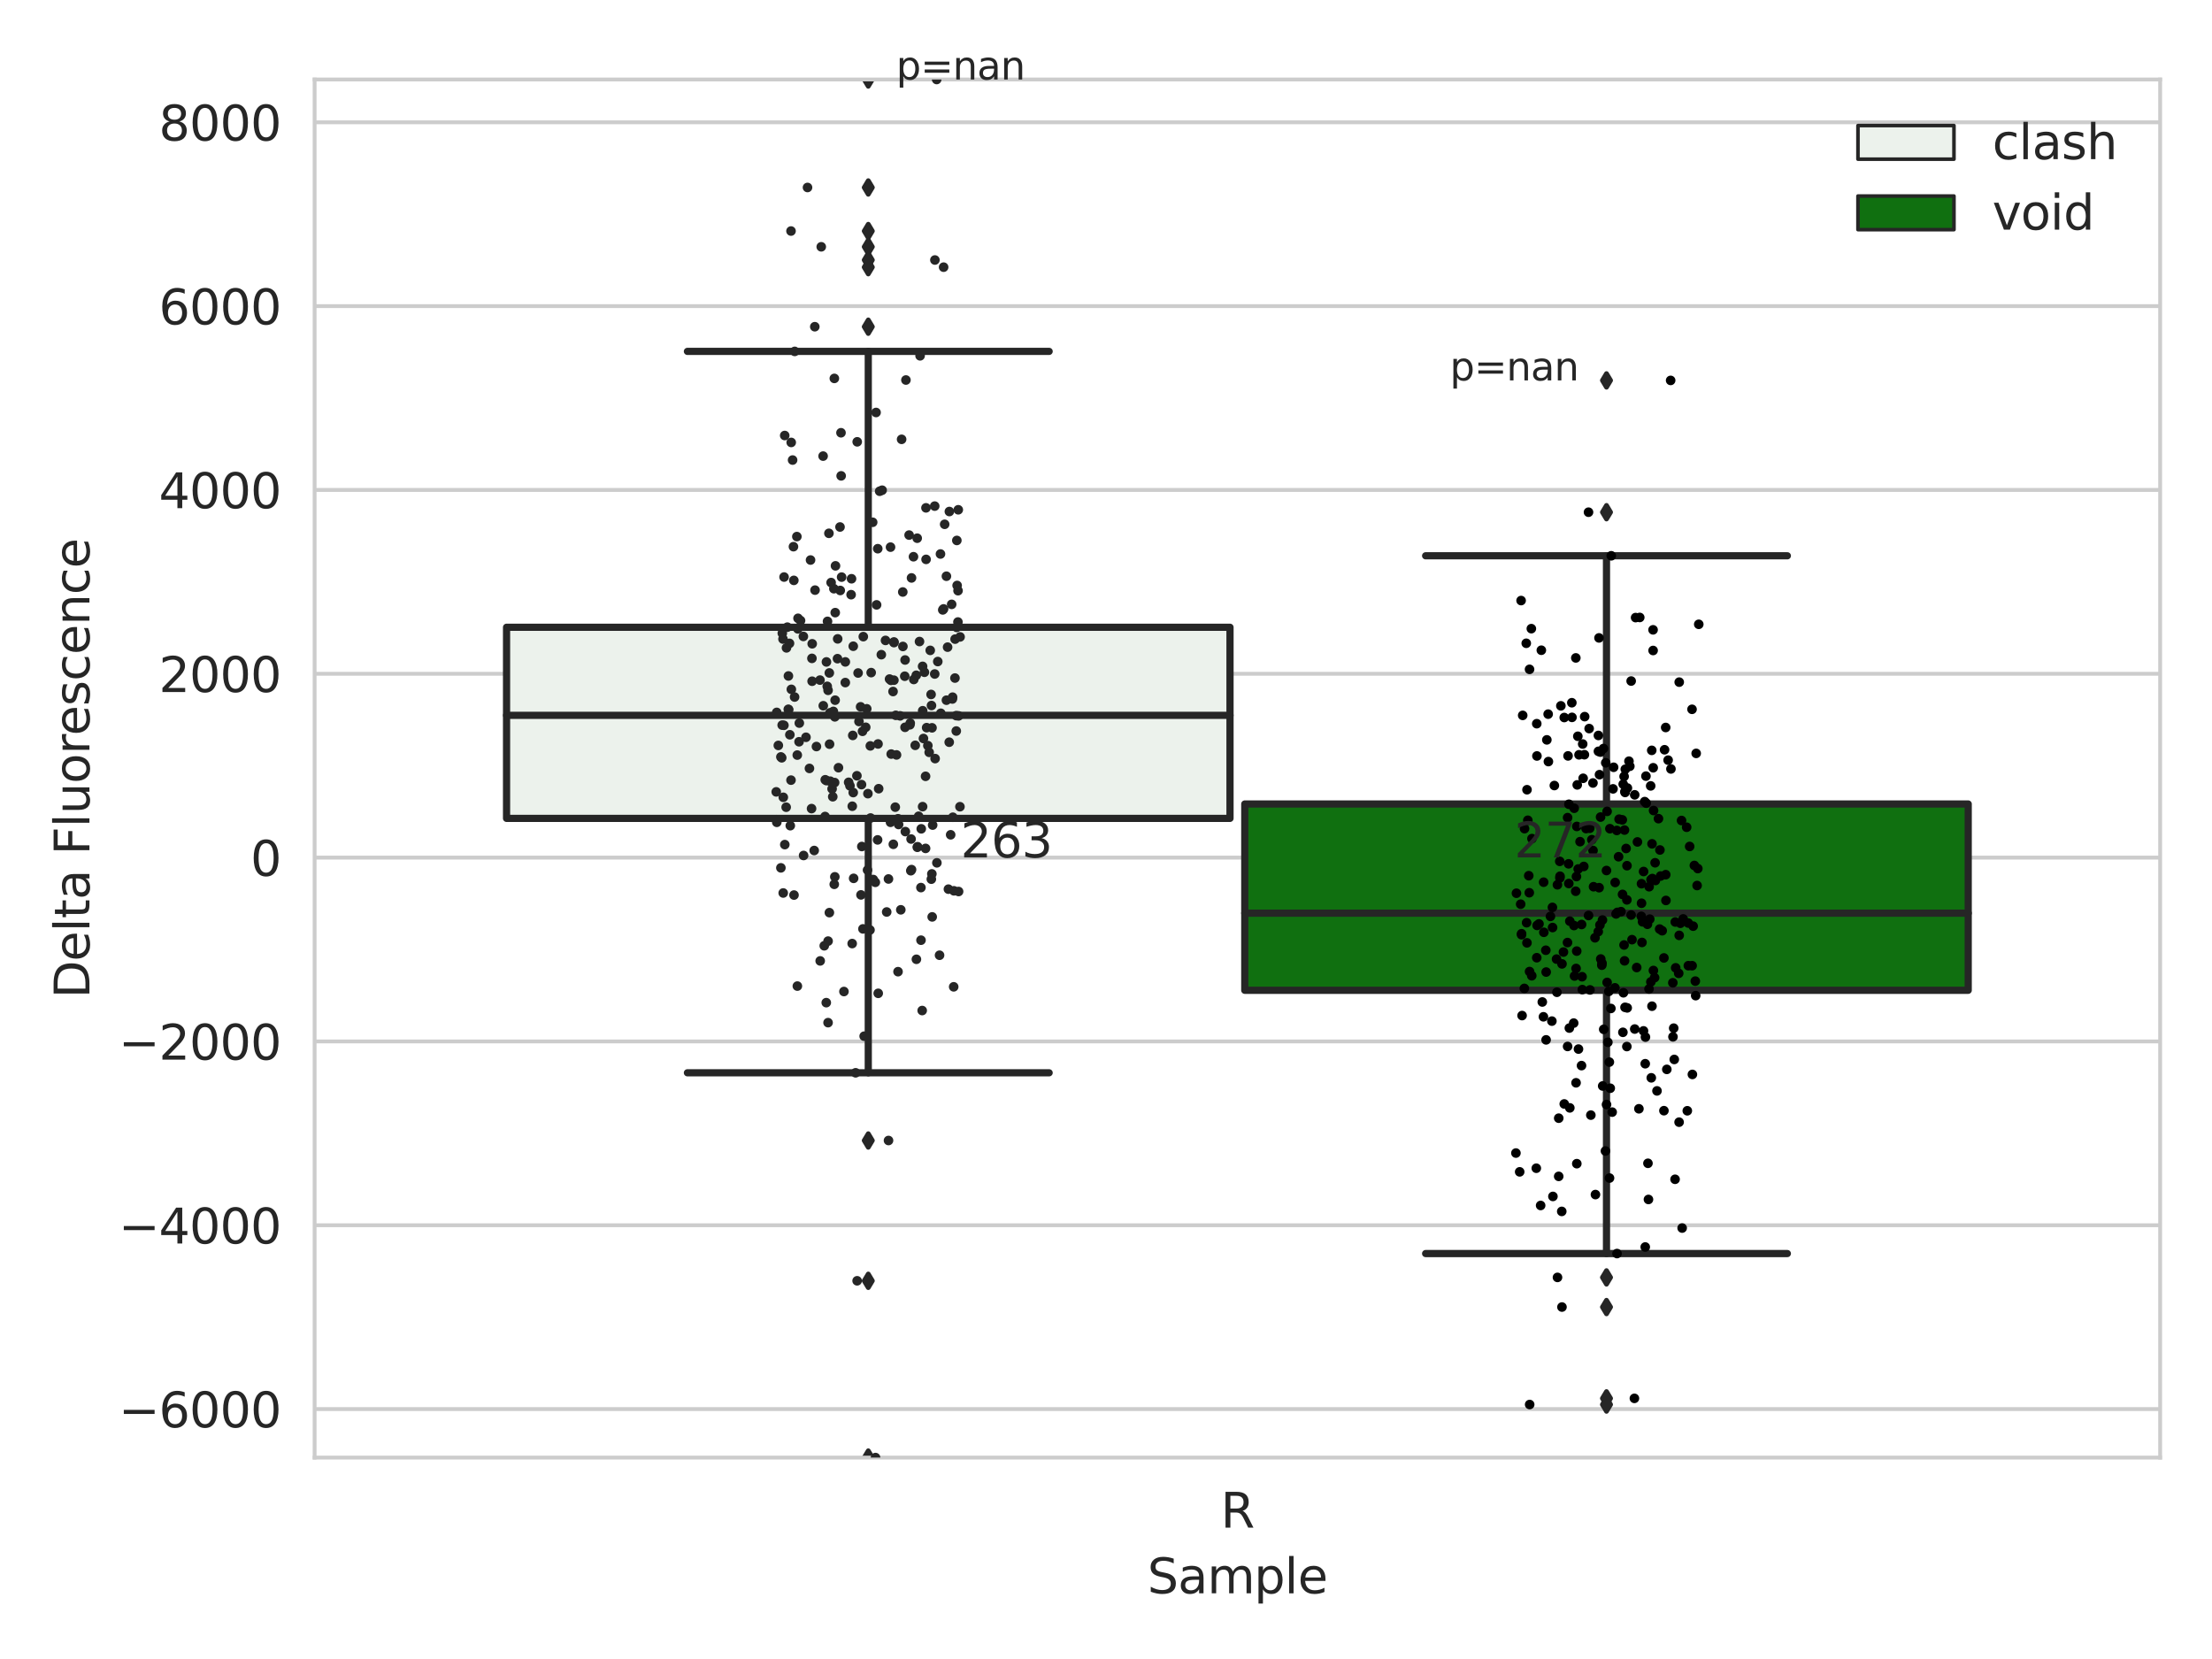 <?xml version="1.0" encoding="utf-8" standalone="no"?>
<!DOCTYPE svg PUBLIC "-//W3C//DTD SVG 1.1//EN"
  "http://www.w3.org/Graphics/SVG/1.1/DTD/svg11.dtd">
<svg xmlns:xlink="http://www.w3.org/1999/xlink" width="460.8pt" height="345.6pt" viewBox="0 0 460.8 345.6" xmlns="http://www.w3.org/2000/svg" version="1.1">
 <defs>
  <style type="text/css">*{stroke-linejoin: round; stroke-linecap: butt}</style>
 </defs>
 <g id="figure_1">
  <g id="patch_1">
   <path d="M 0 345.6 
L 460.8 345.6 
L 460.8 0 
L 0 0 
z
" style="fill: #ffffff"/>
  </g>
  <g id="axes_1">
   <g id="patch_2">
    <path d="M 65.54 303.64 
L 450 303.64 
L 450 16.561 
L 65.54 16.561 
z
" style="fill: #ffffff"/>
   </g>
   <g id="matplotlib.axis_1">
    <g id="xtick_1">
     <g id="text_1">
      <!-- R -->
      <g style="fill: #262626" transform="translate(254.296 318.238)scale(0.1 -0.1)">
       <defs>
        <path id="DejaVuSans-52" d="M 2841 2188 
Q 3044 2119 3236 1894 
Q 3428 1669 3622 1275 
L 4263 0 
L 3584 0 
L 2988 1197 
Q 2756 1666 2539 1819 
Q 2322 1972 1947 1972 
L 1259 1972 
L 1259 0 
L 628 0 
L 628 4666 
L 2053 4666 
Q 2853 4666 3247 4331 
Q 3641 3997 3641 3322 
Q 3641 2881 3436 2590 
Q 3231 2300 2841 2188 
z
M 1259 4147 
L 1259 2491 
L 2053 2491 
Q 2509 2491 2742 2702 
Q 2975 2913 2975 3322 
Q 2975 3731 2742 3939 
Q 2509 4147 2053 4147 
L 1259 4147 
z
" transform="scale(0.016)"/>
       </defs>
       <use xlink:href="#DejaVuSans-52"/>
      </g>
     </g>
    </g>
    <g id="text_2">
     <!-- Sample -->
     <g style="fill: #262626" transform="translate(239.022 331.917)scale(0.1 -0.1)">
      <defs>
       <path id="DejaVuSans-53" d="M 3425 4513 
L 3425 3897 
Q 3066 4069 2747 4153 
Q 2428 4238 2131 4238 
Q 1616 4238 1336 4038 
Q 1056 3838 1056 3469 
Q 1056 3159 1242 3001 
Q 1428 2844 1947 2747 
L 2328 2669 
Q 3034 2534 3370 2195 
Q 3706 1856 3706 1288 
Q 3706 609 3251 259 
Q 2797 -91 1919 -91 
Q 1588 -91 1214 -16 
Q 841 59 441 206 
L 441 856 
Q 825 641 1194 531 
Q 1563 422 1919 422 
Q 2459 422 2753 634 
Q 3047 847 3047 1241 
Q 3047 1584 2836 1778 
Q 2625 1972 2144 2069 
L 1759 2144 
Q 1053 2284 737 2584 
Q 422 2884 422 3419 
Q 422 4038 858 4394 
Q 1294 4750 2059 4750 
Q 2388 4750 2728 4690 
Q 3069 4631 3425 4513 
z
" transform="scale(0.016)"/>
       <path id="DejaVuSans-61" d="M 2194 1759 
Q 1497 1759 1228 1600 
Q 959 1441 959 1056 
Q 959 750 1161 570 
Q 1363 391 1709 391 
Q 2188 391 2477 730 
Q 2766 1069 2766 1631 
L 2766 1759 
L 2194 1759 
z
M 3341 1997 
L 3341 0 
L 2766 0 
L 2766 531 
Q 2569 213 2275 61 
Q 1981 -91 1556 -91 
Q 1019 -91 701 211 
Q 384 513 384 1019 
Q 384 1609 779 1909 
Q 1175 2209 1959 2209 
L 2766 2209 
L 2766 2266 
Q 2766 2663 2505 2880 
Q 2244 3097 1772 3097 
Q 1472 3097 1187 3025 
Q 903 2953 641 2809 
L 641 3341 
Q 956 3463 1253 3523 
Q 1550 3584 1831 3584 
Q 2591 3584 2966 3190 
Q 3341 2797 3341 1997 
z
" transform="scale(0.016)"/>
       <path id="DejaVuSans-6d" d="M 3328 2828 
Q 3544 3216 3844 3400 
Q 4144 3584 4550 3584 
Q 5097 3584 5394 3201 
Q 5691 2819 5691 2113 
L 5691 0 
L 5113 0 
L 5113 2094 
Q 5113 2597 4934 2840 
Q 4756 3084 4391 3084 
Q 3944 3084 3684 2787 
Q 3425 2491 3425 1978 
L 3425 0 
L 2847 0 
L 2847 2094 
Q 2847 2600 2669 2842 
Q 2491 3084 2119 3084 
Q 1678 3084 1418 2786 
Q 1159 2488 1159 1978 
L 1159 0 
L 581 0 
L 581 3500 
L 1159 3500 
L 1159 2956 
Q 1356 3278 1631 3431 
Q 1906 3584 2284 3584 
Q 2666 3584 2933 3390 
Q 3200 3197 3328 2828 
z
" transform="scale(0.016)"/>
       <path id="DejaVuSans-70" d="M 1159 525 
L 1159 -1331 
L 581 -1331 
L 581 3500 
L 1159 3500 
L 1159 2969 
Q 1341 3281 1617 3432 
Q 1894 3584 2278 3584 
Q 2916 3584 3314 3078 
Q 3713 2572 3713 1747 
Q 3713 922 3314 415 
Q 2916 -91 2278 -91 
Q 1894 -91 1617 61 
Q 1341 213 1159 525 
z
M 3116 1747 
Q 3116 2381 2855 2742 
Q 2594 3103 2138 3103 
Q 1681 3103 1420 2742 
Q 1159 2381 1159 1747 
Q 1159 1113 1420 752 
Q 1681 391 2138 391 
Q 2594 391 2855 752 
Q 3116 1113 3116 1747 
z
" transform="scale(0.016)"/>
       <path id="DejaVuSans-6c" d="M 603 4863 
L 1178 4863 
L 1178 0 
L 603 0 
L 603 4863 
z
" transform="scale(0.016)"/>
       <path id="DejaVuSans-65" d="M 3597 1894 
L 3597 1613 
L 953 1613 
Q 991 1019 1311 708 
Q 1631 397 2203 397 
Q 2534 397 2845 478 
Q 3156 559 3463 722 
L 3463 178 
Q 3153 47 2828 -22 
Q 2503 -91 2169 -91 
Q 1331 -91 842 396 
Q 353 884 353 1716 
Q 353 2575 817 3079 
Q 1281 3584 2069 3584 
Q 2775 3584 3186 3129 
Q 3597 2675 3597 1894 
z
M 3022 2063 
Q 3016 2534 2758 2815 
Q 2500 3097 2075 3097 
Q 1594 3097 1305 2825 
Q 1016 2553 972 2059 
L 3022 2063 
z
" transform="scale(0.016)"/>
      </defs>
      <use xlink:href="#DejaVuSans-53"/>
      <use xlink:href="#DejaVuSans-61" x="63.477"/>
      <use xlink:href="#DejaVuSans-6d" x="124.756"/>
      <use xlink:href="#DejaVuSans-70" x="222.168"/>
      <use xlink:href="#DejaVuSans-6c" x="285.645"/>
      <use xlink:href="#DejaVuSans-65" x="313.428"/>
     </g>
    </g>
   </g>
   <g id="matplotlib.axis_2">
    <g id="ytick_1">
     <g id="line2d_1">
      <path d="M 65.54 293.536 
L 450 293.536 
" clip-path="url(#pe6fd6866ae)" style="fill: none; stroke: #cccccc; stroke-width: 0.8; stroke-linecap: round"/>
     </g>
     <g id="text_3">
      <!-- −6000 -->
      <g style="fill: #262626" transform="translate(24.71 297.336)scale(0.1 -0.1)">
       <defs>
        <path id="DejaVuSans-2212" d="M 678 2272 
L 4684 2272 
L 4684 1741 
L 678 1741 
L 678 2272 
z
" transform="scale(0.016)"/>
        <path id="DejaVuSans-36" d="M 2113 2584 
Q 1688 2584 1439 2293 
Q 1191 2003 1191 1497 
Q 1191 994 1439 701 
Q 1688 409 2113 409 
Q 2538 409 2786 701 
Q 3034 994 3034 1497 
Q 3034 2003 2786 2293 
Q 2538 2584 2113 2584 
z
M 3366 4563 
L 3366 3988 
Q 3128 4100 2886 4159 
Q 2644 4219 2406 4219 
Q 1781 4219 1451 3797 
Q 1122 3375 1075 2522 
Q 1259 2794 1537 2939 
Q 1816 3084 2150 3084 
Q 2853 3084 3261 2657 
Q 3669 2231 3669 1497 
Q 3669 778 3244 343 
Q 2819 -91 2113 -91 
Q 1303 -91 875 529 
Q 447 1150 447 2328 
Q 447 3434 972 4092 
Q 1497 4750 2381 4750 
Q 2619 4750 2861 4703 
Q 3103 4656 3366 4563 
z
" transform="scale(0.016)"/>
        <path id="DejaVuSans-30" d="M 2034 4250 
Q 1547 4250 1301 3770 
Q 1056 3291 1056 2328 
Q 1056 1369 1301 889 
Q 1547 409 2034 409 
Q 2525 409 2770 889 
Q 3016 1369 3016 2328 
Q 3016 3291 2770 3770 
Q 2525 4250 2034 4250 
z
M 2034 4750 
Q 2819 4750 3233 4129 
Q 3647 3509 3647 2328 
Q 3647 1150 3233 529 
Q 2819 -91 2034 -91 
Q 1250 -91 836 529 
Q 422 1150 422 2328 
Q 422 3509 836 4129 
Q 1250 4750 2034 4750 
z
" transform="scale(0.016)"/>
       </defs>
       <use xlink:href="#DejaVuSans-2212"/>
       <use xlink:href="#DejaVuSans-36" x="83.789"/>
       <use xlink:href="#DejaVuSans-30" x="147.412"/>
       <use xlink:href="#DejaVuSans-30" x="211.035"/>
       <use xlink:href="#DejaVuSans-30" x="274.658"/>
      </g>
     </g>
    </g>
    <g id="ytick_2">
     <g id="line2d_2">
      <path d="M 65.54 255.242 
L 450 255.242 
" clip-path="url(#pe6fd6866ae)" style="fill: none; stroke: #cccccc; stroke-width: 0.8; stroke-linecap: round"/>
     </g>
     <g id="text_4">
      <!-- −4000 -->
      <g style="fill: #262626" transform="translate(24.71 259.041)scale(0.1 -0.1)">
       <defs>
        <path id="DejaVuSans-34" d="M 2419 4116 
L 825 1625 
L 2419 1625 
L 2419 4116 
z
M 2253 4666 
L 3047 4666 
L 3047 1625 
L 3713 1625 
L 3713 1100 
L 3047 1100 
L 3047 0 
L 2419 0 
L 2419 1100 
L 313 1100 
L 313 1709 
L 2253 4666 
z
" transform="scale(0.016)"/>
       </defs>
       <use xlink:href="#DejaVuSans-2212"/>
       <use xlink:href="#DejaVuSans-34" x="83.789"/>
       <use xlink:href="#DejaVuSans-30" x="147.412"/>
       <use xlink:href="#DejaVuSans-30" x="211.035"/>
       <use xlink:href="#DejaVuSans-30" x="274.658"/>
      </g>
     </g>
    </g>
    <g id="ytick_3">
     <g id="line2d_3">
      <path d="M 65.54 216.948 
L 450 216.948 
" clip-path="url(#pe6fd6866ae)" style="fill: none; stroke: #cccccc; stroke-width: 0.8; stroke-linecap: round"/>
     </g>
     <g id="text_5">
      <!-- −2000 -->
      <g style="fill: #262626" transform="translate(24.71 220.747)scale(0.1 -0.1)">
       <defs>
        <path id="DejaVuSans-32" d="M 1228 531 
L 3431 531 
L 3431 0 
L 469 0 
L 469 531 
Q 828 903 1448 1529 
Q 2069 2156 2228 2338 
Q 2531 2678 2651 2914 
Q 2772 3150 2772 3378 
Q 2772 3750 2511 3984 
Q 2250 4219 1831 4219 
Q 1534 4219 1204 4116 
Q 875 4013 500 3803 
L 500 4441 
Q 881 4594 1212 4672 
Q 1544 4750 1819 4750 
Q 2544 4750 2975 4387 
Q 3406 4025 3406 3419 
Q 3406 3131 3298 2873 
Q 3191 2616 2906 2266 
Q 2828 2175 2409 1742 
Q 1991 1309 1228 531 
z
" transform="scale(0.016)"/>
       </defs>
       <use xlink:href="#DejaVuSans-2212"/>
       <use xlink:href="#DejaVuSans-32" x="83.789"/>
       <use xlink:href="#DejaVuSans-30" x="147.412"/>
       <use xlink:href="#DejaVuSans-30" x="211.035"/>
       <use xlink:href="#DejaVuSans-30" x="274.658"/>
      </g>
     </g>
    </g>
    <g id="ytick_4">
     <g id="line2d_4">
      <path d="M 65.54 178.654 
L 450 178.654 
" clip-path="url(#pe6fd6866ae)" style="fill: none; stroke: #cccccc; stroke-width: 0.8; stroke-linecap: round"/>
     </g>
     <g id="text_6">
      <!-- 0 -->
      <g style="fill: #262626" transform="translate(52.178 182.453)scale(0.1 -0.1)">
       <use xlink:href="#DejaVuSans-30"/>
      </g>
     </g>
    </g>
    <g id="ytick_5">
     <g id="line2d_5">
      <path d="M 65.54 140.359 
L 450 140.359 
" clip-path="url(#pe6fd6866ae)" style="fill: none; stroke: #cccccc; stroke-width: 0.8; stroke-linecap: round"/>
     </g>
     <g id="text_7">
      <!-- 2000 -->
      <g style="fill: #262626" transform="translate(33.09 144.159)scale(0.1 -0.1)">
       <use xlink:href="#DejaVuSans-32"/>
       <use xlink:href="#DejaVuSans-30" x="63.623"/>
       <use xlink:href="#DejaVuSans-30" x="127.246"/>
       <use xlink:href="#DejaVuSans-30" x="190.869"/>
      </g>
     </g>
    </g>
    <g id="ytick_6">
     <g id="line2d_6">
      <path d="M 65.54 102.065 
L 450 102.065 
" clip-path="url(#pe6fd6866ae)" style="fill: none; stroke: #cccccc; stroke-width: 0.8; stroke-linecap: round"/>
     </g>
     <g id="text_8">
      <!-- 4000 -->
      <g style="fill: #262626" transform="translate(33.09 105.864)scale(0.1 -0.1)">
       <use xlink:href="#DejaVuSans-34"/>
       <use xlink:href="#DejaVuSans-30" x="63.623"/>
       <use xlink:href="#DejaVuSans-30" x="127.246"/>
       <use xlink:href="#DejaVuSans-30" x="190.869"/>
      </g>
     </g>
    </g>
    <g id="ytick_7">
     <g id="line2d_7">
      <path d="M 65.54 63.771 
L 450 63.771 
" clip-path="url(#pe6fd6866ae)" style="fill: none; stroke: #cccccc; stroke-width: 0.8; stroke-linecap: round"/>
     </g>
     <g id="text_9">
      <!-- 6000 -->
      <g style="fill: #262626" transform="translate(33.09 67.57)scale(0.1 -0.1)">
       <use xlink:href="#DejaVuSans-36"/>
       <use xlink:href="#DejaVuSans-30" x="63.623"/>
       <use xlink:href="#DejaVuSans-30" x="127.246"/>
       <use xlink:href="#DejaVuSans-30" x="190.869"/>
      </g>
     </g>
    </g>
    <g id="ytick_8">
     <g id="line2d_8">
      <path d="M 65.54 25.477 
L 450 25.477 
" clip-path="url(#pe6fd6866ae)" style="fill: none; stroke: #cccccc; stroke-width: 0.8; stroke-linecap: round"/>
     </g>
     <g id="text_10">
      <!-- 8000 -->
      <g style="fill: #262626" transform="translate(33.09 29.276)scale(0.1 -0.1)">
       <defs>
        <path id="DejaVuSans-38" d="M 2034 2216 
Q 1584 2216 1326 1975 
Q 1069 1734 1069 1313 
Q 1069 891 1326 650 
Q 1584 409 2034 409 
Q 2484 409 2743 651 
Q 3003 894 3003 1313 
Q 3003 1734 2745 1975 
Q 2488 2216 2034 2216 
z
M 1403 2484 
Q 997 2584 770 2862 
Q 544 3141 544 3541 
Q 544 4100 942 4425 
Q 1341 4750 2034 4750 
Q 2731 4750 3128 4425 
Q 3525 4100 3525 3541 
Q 3525 3141 3298 2862 
Q 3072 2584 2669 2484 
Q 3125 2378 3379 2068 
Q 3634 1759 3634 1313 
Q 3634 634 3220 271 
Q 2806 -91 2034 -91 
Q 1263 -91 848 271 
Q 434 634 434 1313 
Q 434 1759 690 2068 
Q 947 2378 1403 2484 
z
M 1172 3481 
Q 1172 3119 1398 2916 
Q 1625 2713 2034 2713 
Q 2441 2713 2670 2916 
Q 2900 3119 2900 3481 
Q 2900 3844 2670 4047 
Q 2441 4250 2034 4250 
Q 1625 4250 1398 4047 
Q 1172 3844 1172 3481 
z
" transform="scale(0.016)"/>
       </defs>
       <use xlink:href="#DejaVuSans-38"/>
       <use xlink:href="#DejaVuSans-30" x="63.623"/>
       <use xlink:href="#DejaVuSans-30" x="127.246"/>
       <use xlink:href="#DejaVuSans-30" x="190.869"/>
      </g>
     </g>
    </g>
    <g id="text_11">
     <!-- Delta Fluorescence -->
     <g style="fill: #262626" transform="translate(18.631 207.967)rotate(-90)scale(0.1 -0.1)">
      <defs>
       <path id="DejaVuSans-44" d="M 1259 4147 
L 1259 519 
L 2022 519 
Q 2988 519 3436 956 
Q 3884 1394 3884 2338 
Q 3884 3275 3436 3711 
Q 2988 4147 2022 4147 
L 1259 4147 
z
M 628 4666 
L 1925 4666 
Q 3281 4666 3915 4102 
Q 4550 3538 4550 2338 
Q 4550 1131 3912 565 
Q 3275 0 1925 0 
L 628 0 
L 628 4666 
z
" transform="scale(0.016)"/>
       <path id="DejaVuSans-74" d="M 1172 4494 
L 1172 3500 
L 2356 3500 
L 2356 3053 
L 1172 3053 
L 1172 1153 
Q 1172 725 1289 603 
Q 1406 481 1766 481 
L 2356 481 
L 2356 0 
L 1766 0 
Q 1100 0 847 248 
Q 594 497 594 1153 
L 594 3053 
L 172 3053 
L 172 3500 
L 594 3500 
L 594 4494 
L 1172 4494 
z
" transform="scale(0.016)"/>
       <path id="DejaVuSans-20" transform="scale(0.016)"/>
       <path id="DejaVuSans-46" d="M 628 4666 
L 3309 4666 
L 3309 4134 
L 1259 4134 
L 1259 2759 
L 3109 2759 
L 3109 2228 
L 1259 2228 
L 1259 0 
L 628 0 
L 628 4666 
z
" transform="scale(0.016)"/>
       <path id="DejaVuSans-75" d="M 544 1381 
L 544 3500 
L 1119 3500 
L 1119 1403 
Q 1119 906 1312 657 
Q 1506 409 1894 409 
Q 2359 409 2629 706 
Q 2900 1003 2900 1516 
L 2900 3500 
L 3475 3500 
L 3475 0 
L 2900 0 
L 2900 538 
Q 2691 219 2414 64 
Q 2138 -91 1772 -91 
Q 1169 -91 856 284 
Q 544 659 544 1381 
z
M 1991 3584 
L 1991 3584 
z
" transform="scale(0.016)"/>
       <path id="DejaVuSans-6f" d="M 1959 3097 
Q 1497 3097 1228 2736 
Q 959 2375 959 1747 
Q 959 1119 1226 758 
Q 1494 397 1959 397 
Q 2419 397 2687 759 
Q 2956 1122 2956 1747 
Q 2956 2369 2687 2733 
Q 2419 3097 1959 3097 
z
M 1959 3584 
Q 2709 3584 3137 3096 
Q 3566 2609 3566 1747 
Q 3566 888 3137 398 
Q 2709 -91 1959 -91 
Q 1206 -91 779 398 
Q 353 888 353 1747 
Q 353 2609 779 3096 
Q 1206 3584 1959 3584 
z
" transform="scale(0.016)"/>
       <path id="DejaVuSans-72" d="M 2631 2963 
Q 2534 3019 2420 3045 
Q 2306 3072 2169 3072 
Q 1681 3072 1420 2755 
Q 1159 2438 1159 1844 
L 1159 0 
L 581 0 
L 581 3500 
L 1159 3500 
L 1159 2956 
Q 1341 3275 1631 3429 
Q 1922 3584 2338 3584 
Q 2397 3584 2469 3576 
Q 2541 3569 2628 3553 
L 2631 2963 
z
" transform="scale(0.016)"/>
       <path id="DejaVuSans-73" d="M 2834 3397 
L 2834 2853 
Q 2591 2978 2328 3040 
Q 2066 3103 1784 3103 
Q 1356 3103 1142 2972 
Q 928 2841 928 2578 
Q 928 2378 1081 2264 
Q 1234 2150 1697 2047 
L 1894 2003 
Q 2506 1872 2764 1633 
Q 3022 1394 3022 966 
Q 3022 478 2636 193 
Q 2250 -91 1575 -91 
Q 1294 -91 989 -36 
Q 684 19 347 128 
L 347 722 
Q 666 556 975 473 
Q 1284 391 1588 391 
Q 1994 391 2212 530 
Q 2431 669 2431 922 
Q 2431 1156 2273 1281 
Q 2116 1406 1581 1522 
L 1381 1569 
Q 847 1681 609 1914 
Q 372 2147 372 2553 
Q 372 3047 722 3315 
Q 1072 3584 1716 3584 
Q 2034 3584 2315 3537 
Q 2597 3491 2834 3397 
z
" transform="scale(0.016)"/>
       <path id="DejaVuSans-63" d="M 3122 3366 
L 3122 2828 
Q 2878 2963 2633 3030 
Q 2388 3097 2138 3097 
Q 1578 3097 1268 2742 
Q 959 2388 959 1747 
Q 959 1106 1268 751 
Q 1578 397 2138 397 
Q 2388 397 2633 464 
Q 2878 531 3122 666 
L 3122 134 
Q 2881 22 2623 -34 
Q 2366 -91 2075 -91 
Q 1284 -91 818 406 
Q 353 903 353 1747 
Q 353 2603 823 3093 
Q 1294 3584 2113 3584 
Q 2378 3584 2631 3529 
Q 2884 3475 3122 3366 
z
" transform="scale(0.016)"/>
       <path id="DejaVuSans-6e" d="M 3513 2113 
L 3513 0 
L 2938 0 
L 2938 2094 
Q 2938 2591 2744 2837 
Q 2550 3084 2163 3084 
Q 1697 3084 1428 2787 
Q 1159 2491 1159 1978 
L 1159 0 
L 581 0 
L 581 3500 
L 1159 3500 
L 1159 2956 
Q 1366 3272 1645 3428 
Q 1925 3584 2291 3584 
Q 2894 3584 3203 3211 
Q 3513 2838 3513 2113 
z
" transform="scale(0.016)"/>
      </defs>
      <use xlink:href="#DejaVuSans-44"/>
      <use xlink:href="#DejaVuSans-65" x="77.002"/>
      <use xlink:href="#DejaVuSans-6c" x="138.525"/>
      <use xlink:href="#DejaVuSans-74" x="166.309"/>
      <use xlink:href="#DejaVuSans-61" x="205.518"/>
      <use xlink:href="#DejaVuSans-20" x="266.797"/>
      <use xlink:href="#DejaVuSans-46" x="298.584"/>
      <use xlink:href="#DejaVuSans-6c" x="356.104"/>
      <use xlink:href="#DejaVuSans-75" x="383.887"/>
      <use xlink:href="#DejaVuSans-6f" x="447.266"/>
      <use xlink:href="#DejaVuSans-72" x="508.447"/>
      <use xlink:href="#DejaVuSans-65" x="547.311"/>
      <use xlink:href="#DejaVuSans-73" x="608.834"/>
      <use xlink:href="#DejaVuSans-63" x="660.934"/>
      <use xlink:href="#DejaVuSans-65" x="715.914"/>
      <use xlink:href="#DejaVuSans-6e" x="777.438"/>
      <use xlink:href="#DejaVuSans-63" x="840.816"/>
      <use xlink:href="#DejaVuSans-65" x="895.797"/>
     </g>
    </g>
   </g>
   <g id="patch_3">
    <path d="M 105.524 170.484 
L 256.232 170.484 
L 256.232 130.67 
L 105.524 130.67 
L 105.524 170.484 
z
" clip-path="url(#pe6fd6866ae)" style="fill: #ecf2ec; stroke: #262626; stroke-width: 1.5; stroke-linejoin: miter"/>
   </g>
   <g id="patch_4">
    <path d="M 259.308 206.297 
L 410.016 206.297 
L 410.016 167.485 
L 259.308 167.485 
L 259.308 206.297 
z
" clip-path="url(#pe6fd6866ae)" style="fill: #107010; stroke: #262626; stroke-width: 1.5; stroke-linejoin: miter"/>
   </g>
   <g id="patch_5">
    <path d="M 257.77 178.654 
L 257.77 178.654 
L 257.77 178.654 
L 257.77 178.654 
z
" clip-path="url(#pe6fd6866ae)" style="fill: #ecf2ec; stroke: #262626; stroke-width: 0.75; stroke-linejoin: miter"/>
   </g>
   <g id="patch_6">
    <path d="M 257.77 178.654 
L 257.77 178.654 
L 257.77 178.654 
L 257.77 178.654 
z
" clip-path="url(#pe6fd6866ae)" style="fill: #107010; stroke: #262626; stroke-width: 0.75; stroke-linejoin: miter"/>
   </g>
   <g id="PathCollection_1"/>
   <g id="PathCollection_2"/>
   <g id="line2d_9">
    <path d="M 180.878 170.484 
L 180.878 223.482 
" clip-path="url(#pe6fd6866ae)" style="fill: none; stroke: #262626; stroke-width: 1.5; stroke-linecap: round"/>
   </g>
   <g id="line2d_10">
    <path d="M 180.878 130.67 
L 180.878 73.201 
" clip-path="url(#pe6fd6866ae)" style="fill: none; stroke: #262626; stroke-width: 1.5; stroke-linecap: round"/>
   </g>
   <g id="line2d_11">
    <path d="M 143.201 223.482 
L 218.555 223.482 
" clip-path="url(#pe6fd6866ae)" style="fill: none; stroke: #262626; stroke-width: 1.5; stroke-linecap: round"/>
   </g>
   <g id="line2d_12">
    <path d="M 143.201 73.201 
L 218.555 73.201 
" clip-path="url(#pe6fd6866ae)" style="fill: none; stroke: #262626; stroke-width: 1.5; stroke-linecap: round"/>
   </g>
   <g id="line2d_13">
    <defs>
     <path id="mec18d72427" d="M -0 1.414 
L 0.849 0 
L 0 -1.414 
L -0.849 -0 
z
" style="stroke: #262626; stroke-linejoin: miter"/>
    </defs>
    <g clip-path="url(#pe6fd6866ae)">
     <use xlink:href="#mec18d72427" x="180.878" y="303.64" style="fill: #262626; stroke: #262626; stroke-linejoin: miter"/>
     <use xlink:href="#mec18d72427" x="180.878" y="237.587" style="fill: #262626; stroke: #262626; stroke-linejoin: miter"/>
     <use xlink:href="#mec18d72427" x="180.878" y="266.814" style="fill: #262626; stroke: #262626; stroke-linejoin: miter"/>
     <use xlink:href="#mec18d72427" x="180.878" y="39.055" style="fill: #262626; stroke: #262626; stroke-linejoin: miter"/>
     <use xlink:href="#mec18d72427" x="180.878" y="54.164" style="fill: #262626; stroke: #262626; stroke-linejoin: miter"/>
     <use xlink:href="#mec18d72427" x="180.878" y="55.656" style="fill: #262626; stroke: #262626; stroke-linejoin: miter"/>
     <use xlink:href="#mec18d72427" x="180.878" y="48.129" style="fill: #262626; stroke: #262626; stroke-linejoin: miter"/>
     <use xlink:href="#mec18d72427" x="180.878" y="16.561" style="fill: #262626; stroke: #262626; stroke-linejoin: miter"/>
     <use xlink:href="#mec18d72427" x="180.878" y="68.06" style="fill: #262626; stroke: #262626; stroke-linejoin: miter"/>
     <use xlink:href="#mec18d72427" x="180.878" y="51.414" style="fill: #262626; stroke: #262626; stroke-linejoin: miter"/>
    </g>
   </g>
   <g id="line2d_14">
    <path d="M 334.662 206.297 
L 334.662 261.139 
" clip-path="url(#pe6fd6866ae)" style="fill: none; stroke: #262626; stroke-width: 1.5; stroke-linecap: round"/>
   </g>
   <g id="line2d_15">
    <path d="M 334.662 167.485 
L 334.662 115.781 
" clip-path="url(#pe6fd6866ae)" style="fill: none; stroke: #262626; stroke-width: 1.5; stroke-linecap: round"/>
   </g>
   <g id="line2d_16">
    <path d="M 296.985 261.139 
L 372.339 261.139 
" clip-path="url(#pe6fd6866ae)" style="fill: none; stroke: #262626; stroke-width: 1.5; stroke-linecap: round"/>
   </g>
   <g id="line2d_17">
    <path d="M 296.985 115.781 
L 372.339 115.781 
" clip-path="url(#pe6fd6866ae)" style="fill: none; stroke: #262626; stroke-width: 1.5; stroke-linecap: round"/>
   </g>
   <g id="line2d_18">
    <g clip-path="url(#pe6fd6866ae)">
     <use xlink:href="#mec18d72427" x="334.662" y="292.589" style="fill: #262626; stroke: #262626; stroke-linejoin: miter"/>
     <use xlink:href="#mec18d72427" x="334.662" y="291.304" style="fill: #262626; stroke: #262626; stroke-linejoin: miter"/>
     <use xlink:href="#mec18d72427" x="334.662" y="266.106" style="fill: #262626; stroke: #262626; stroke-linejoin: miter"/>
     <use xlink:href="#mec18d72427" x="334.662" y="272.281" style="fill: #262626; stroke: #262626; stroke-linejoin: miter"/>
     <use xlink:href="#mec18d72427" x="334.662" y="106.702" style="fill: #262626; stroke: #262626; stroke-linejoin: miter"/>
     <use xlink:href="#mec18d72427" x="334.662" y="79.246" style="fill: #262626; stroke: #262626; stroke-linejoin: miter"/>
    </g>
   </g>
   <g id="line2d_19">
    <path d="M 105.524 149.015 
L 256.232 149.015 
" clip-path="url(#pe6fd6866ae)" style="fill: none; stroke: #262626; stroke-width: 1.5; stroke-linecap: round"/>
   </g>
   <g id="line2d_20">
    <path d="M 259.308 190.227 
L 410.016 190.227 
" clip-path="url(#pe6fd6866ae)" style="fill: none; stroke: #262626; stroke-width: 1.5; stroke-linecap: round"/>
   </g>
   <g id="patch_7">
    <path d="M 65.54 303.64 
L 65.54 16.561 
" style="fill: none; stroke: #cccccc; stroke-width: 0.8; stroke-linejoin: miter; stroke-linecap: square"/>
   </g>
   <g id="patch_8">
    <path d="M 450 303.64 
L 450 16.561 
" style="fill: none; stroke: #cccccc; stroke-width: 0.8; stroke-linejoin: miter; stroke-linecap: square"/>
   </g>
   <g id="patch_9">
    <path d="M 65.54 303.64 
L 450 303.64 
" style="fill: none; stroke: #cccccc; stroke-width: 0.8; stroke-linejoin: miter; stroke-linecap: square"/>
   </g>
   <g id="patch_10">
    <path d="M 65.54 16.561 
L 450 16.561 
" style="fill: none; stroke: #cccccc; stroke-width: 0.8; stroke-linejoin: miter; stroke-linecap: square"/>
   </g>
   <g id="PathCollection_3">
    <defs>
     <path id="C0_0_9f6cb1b757" d="M 0 1 
C 0.265 1 0.52 0.895 0.707 0.707 
C 0.895 0.52 1 0.265 1 -0 
C 1 -0.265 0.895 -0.52 0.707 -0.707 
C 0.52 -0.895 0.265 -1 0 -1 
C -0.265 -1 -0.52 -0.895 -0.707 -0.707 
C -0.895 -0.52 -1 -0.265 -1 0 
C -1 0.265 -0.895 0.52 -0.707 0.707 
C -0.52 0.895 -0.265 1 0 1 
z
"/>
    </defs>
    <g clip-path="url(#pe6fd6866ae)">
     <use xlink:href="#C0_0_9f6cb1b757" x="174.049" y="117.874" style="fill: #262626"/>
    </g>
    <g clip-path="url(#pe6fd6866ae)">
     <use xlink:href="#C0_0_9f6cb1b757" x="169.178" y="141.912" style="fill: #262626"/>
    </g>
    <g clip-path="url(#pe6fd6866ae)">
     <use xlink:href="#C0_0_9f6cb1b757" x="191.916" y="172.658" style="fill: #262626"/>
    </g>
    <g clip-path="url(#pe6fd6866ae)">
     <use xlink:href="#C0_0_9f6cb1b757" x="179.279" y="147.243" style="fill: #262626"/>
    </g>
    <g clip-path="url(#pe6fd6866ae)">
     <use xlink:href="#C0_0_9f6cb1b757" x="173.912" y="182.657" style="fill: #262626"/>
    </g>
    <g clip-path="url(#pe6fd6866ae)">
     <use xlink:href="#C0_0_9f6cb1b757" x="189.617" y="150.645" style="fill: #262626"/>
    </g>
    <g clip-path="url(#pe6fd6866ae)">
     <use xlink:href="#C0_0_9f6cb1b757" x="176.1" y="137.886" style="fill: #262626"/>
    </g>
    <g clip-path="url(#pe6fd6866ae)">
     <use xlink:href="#C0_0_9f6cb1b757" x="164.826" y="92.167" style="fill: #262626"/>
    </g>
    <g clip-path="url(#pe6fd6866ae)">
     <use xlink:href="#C0_0_9f6cb1b757" x="166.086" y="157.296" style="fill: #262626"/>
    </g>
    <g clip-path="url(#pe6fd6866ae)">
     <use xlink:href="#C0_0_9f6cb1b757" x="195.984" y="148.587" style="fill: #262626"/>
    </g>
    <g clip-path="url(#pe6fd6866ae)">
     <use xlink:href="#C0_0_9f6cb1b757" x="179.359" y="186.424" style="fill: #262626"/>
    </g>
    <g clip-path="url(#pe6fd6866ae)">
     <use xlink:href="#C0_0_9f6cb1b757" x="163.159" y="186.025" style="fill: #262626"/>
    </g>
    <g clip-path="url(#pe6fd6866ae)">
     <use xlink:href="#C0_0_9f6cb1b757" x="199.975" y="168.052" style="fill: #262626"/>
    </g>
    <g clip-path="url(#pe6fd6866ae)">
     <use xlink:href="#C0_0_9f6cb1b757" x="189.386" y="111.466" style="fill: #262626"/>
    </g>
    <g clip-path="url(#pe6fd6866ae)">
     <use xlink:href="#C0_0_9f6cb1b757" x="172.387" y="129.444" style="fill: #262626"/>
    </g>
    <g clip-path="url(#pe6fd6866ae)">
     <use xlink:href="#C0_0_9f6cb1b757" x="189.891" y="181.154" style="fill: #262626"/>
    </g>
    <g clip-path="url(#pe6fd6866ae)">
     <use xlink:href="#C0_0_9f6cb1b757" x="187.821" y="91.52" style="fill: #262626"/>
    </g>
    <g clip-path="url(#pe6fd6866ae)">
     <use xlink:href="#C0_0_9f6cb1b757" x="185.511" y="171.3" style="fill: #262626"/>
    </g>
    <g clip-path="url(#pe6fd6866ae)">
     <use xlink:href="#C0_0_9f6cb1b757" x="193.566" y="156.725" style="fill: #262626"/>
    </g>
    <g clip-path="url(#pe6fd6866ae)">
     <use xlink:href="#C0_0_9f6cb1b757" x="173.914" y="149.334" style="fill: #262626"/>
    </g>
    <g clip-path="url(#pe6fd6866ae)">
     <use xlink:href="#C0_0_9f6cb1b757" x="199.203" y="149.08" style="fill: #262626"/>
    </g>
    <g clip-path="url(#pe6fd6866ae)">
     <use xlink:href="#C0_0_9f6cb1b757" x="177.828" y="182.976" style="fill: #262626"/>
    </g>
    <g clip-path="url(#pe6fd6866ae)">
     <use xlink:href="#C0_0_9f6cb1b757" x="189.738" y="181.388" style="fill: #262626"/>
    </g>
    <g clip-path="url(#pe6fd6866ae)">
     <use xlink:href="#C0_0_9f6cb1b757" x="164.217" y="147.76" style="fill: #262626"/>
    </g>
    <g clip-path="url(#pe6fd6866ae)">
     <use xlink:href="#C0_0_9f6cb1b757" x="191.153" y="176.39" style="fill: #262626"/>
    </g>
    <g clip-path="url(#pe6fd6866ae)">
     <use xlink:href="#C0_0_9f6cb1b757" x="164.02" y="130.65" style="fill: #262626"/>
    </g>
    <g clip-path="url(#pe6fd6866ae)">
     <use xlink:href="#C0_0_9f6cb1b757" x="193.785" y="135.484" style="fill: #262626"/>
    </g>
    <g clip-path="url(#pe6fd6866ae)">
     <use xlink:href="#C0_0_9f6cb1b757" x="177.064" y="163.704" style="fill: #262626"/>
    </g>
    <g clip-path="url(#pe6fd6866ae)">
     <use xlink:href="#C0_0_9f6cb1b757" x="194.721" y="140.405" style="fill: #262626"/>
    </g>
    <g clip-path="url(#pe6fd6866ae)">
     <use xlink:href="#C0_0_9f6cb1b757" x="198.723" y="185.572" style="fill: #262626"/>
    </g>
    <g clip-path="url(#pe6fd6866ae)">
     <use xlink:href="#C0_0_9f6cb1b757" x="190.658" y="155.265" style="fill: #262626"/>
    </g>
    <g clip-path="url(#pe6fd6866ae)">
     <use xlink:href="#C0_0_9f6cb1b757" x="182.347" y="183.805" style="fill: #262626"/>
    </g>
    <g clip-path="url(#pe6fd6866ae)">
     <use xlink:href="#C0_0_9f6cb1b757" x="173.868" y="163.021" style="fill: #262626"/>
    </g>
    <g clip-path="url(#pe6fd6866ae)">
     <use xlink:href="#C0_0_9f6cb1b757" x="174.466" y="137.213" style="fill: #262626"/>
    </g>
    <g clip-path="url(#pe6fd6866ae)">
     <use xlink:href="#C0_0_9f6cb1b757" x="193.289" y="155.326" style="fill: #262626"/>
    </g>
    <g clip-path="url(#pe6fd6866ae)">
     <use xlink:href="#C0_0_9f6cb1b757" x="162.673" y="157.679" style="fill: #262626"/>
    </g>
    <g clip-path="url(#pe6fd6866ae)">
     <use xlink:href="#C0_0_9f6cb1b757" x="191.846" y="184.899" style="fill: #262626"/>
    </g>
    <g clip-path="url(#pe6fd6866ae)">
     <use xlink:href="#C0_0_9f6cb1b757" x="191.098" y="176.502" style="fill: #262626"/>
    </g>
    <g clip-path="url(#pe6fd6866ae)">
     <use xlink:href="#C0_0_9f6cb1b757" x="165.528" y="145.204" style="fill: #262626"/>
    </g>
    <g clip-path="url(#pe6fd6866ae)">
     <use xlink:href="#C0_0_9f6cb1b757" x="163.471" y="90.726" style="fill: #262626"/>
    </g>
    <g clip-path="url(#pe6fd6866ae)">
     <use xlink:href="#C0_0_9f6cb1b757" x="194.015" y="183.148" style="fill: #262626"/>
    </g>
    <g clip-path="url(#pe6fd6866ae)">
     <use xlink:href="#C0_0_9f6cb1b757" x="186.099" y="175.883" style="fill: #262626"/>
    </g>
    <g clip-path="url(#pe6fd6866ae)">
     <use xlink:href="#C0_0_9f6cb1b757" x="193.963" y="144.669" style="fill: #262626"/>
    </g>
    <g clip-path="url(#pe6fd6866ae)">
     <use xlink:href="#C0_0_9f6cb1b757" x="176.092" y="142.192" style="fill: #262626"/>
    </g>
    <g clip-path="url(#pe6fd6866ae)">
     <use xlink:href="#C0_0_9f6cb1b757" x="189.796" y="174.784" style="fill: #262626"/>
    </g>
    <g clip-path="url(#pe6fd6866ae)">
     <use xlink:href="#C0_0_9f6cb1b757" x="172.68" y="111.099" style="fill: #262626"/>
    </g>
    <g clip-path="url(#pe6fd6866ae)">
     <use xlink:href="#C0_0_9f6cb1b757" x="188.534" y="151.513" style="fill: #262626"/>
    </g>
    <g clip-path="url(#pe6fd6866ae)">
     <use xlink:href="#C0_0_9f6cb1b757" x="181.794" y="108.801" style="fill: #262626"/>
    </g>
    <g clip-path="url(#pe6fd6866ae)">
     <use xlink:href="#C0_0_9f6cb1b757" x="164.853" y="143.603" style="fill: #262626"/>
    </g>
    <g clip-path="url(#pe6fd6866ae)">
     <use xlink:href="#C0_0_9f6cb1b757" x="197.574" y="185.227" style="fill: #262626"/>
    </g>
    <g clip-path="url(#pe6fd6866ae)">
     <use xlink:href="#C0_0_9f6cb1b757" x="162.674" y="180.789" style="fill: #262626"/>
    </g>
    <g clip-path="url(#pe6fd6866ae)">
     <use xlink:href="#C0_0_9f6cb1b757" x="178.51" y="161.607" style="fill: #262626"/>
    </g>
    <g clip-path="url(#pe6fd6866ae)">
     <use xlink:href="#C0_0_9f6cb1b757" x="164.468" y="134.023" style="fill: #262626"/>
    </g>
    <g clip-path="url(#pe6fd6866ae)">
     <use xlink:href="#C0_0_9f6cb1b757" x="167.356" y="132.581" style="fill: #262626"/>
    </g>
    <g clip-path="url(#pe6fd6866ae)">
     <use xlink:href="#C0_0_9f6cb1b757" x="192.375" y="153.842" style="fill: #262626"/>
    </g>
    <g clip-path="url(#pe6fd6866ae)">
     <use xlink:href="#C0_0_9f6cb1b757" x="199.558" y="129.577" style="fill: #262626"/>
    </g>
    <g clip-path="url(#pe6fd6866ae)">
     <use xlink:href="#C0_0_9f6cb1b757" x="199.302" y="130.691" style="fill: #262626"/>
    </g>
    <g clip-path="url(#pe6fd6866ae)">
     <use xlink:href="#C0_0_9f6cb1b757" x="194.193" y="191.006" style="fill: #262626"/>
    </g>
    <g clip-path="url(#pe6fd6866ae)">
     <use xlink:href="#C0_0_9f6cb1b757" x="176.789" y="162.969" style="fill: #262626"/>
    </g>
    <g clip-path="url(#pe6fd6866ae)">
     <use xlink:href="#C0_0_9f6cb1b757" x="188.092" y="134.67" style="fill: #262626"/>
    </g>
    <g clip-path="url(#pe6fd6866ae)">
     <use xlink:href="#C0_0_9f6cb1b757" x="194.124" y="182.047" style="fill: #262626"/>
    </g>
    <g clip-path="url(#pe6fd6866ae)">
     <use xlink:href="#C0_0_9f6cb1b757" x="200.003" y="132.68" style="fill: #262626"/>
    </g>
    <g clip-path="url(#pe6fd6866ae)">
     <use xlink:href="#C0_0_9f6cb1b757" x="177.303" y="123.884" style="fill: #262626"/>
    </g>
    <g clip-path="url(#pe6fd6866ae)">
     <use xlink:href="#C0_0_9f6cb1b757" x="196.568" y="126.845" style="fill: #262626"/>
    </g>
    <g clip-path="url(#pe6fd6866ae)">
     <use xlink:href="#C0_0_9f6cb1b757" x="171.505" y="147.019" style="fill: #262626"/>
    </g>
    <g clip-path="url(#pe6fd6866ae)">
     <use xlink:href="#C0_0_9f6cb1b757" x="165.558" y="73.201" style="fill: #262626"/>
    </g>
    <g clip-path="url(#pe6fd6866ae)">
     <use xlink:href="#C0_0_9f6cb1b757" x="199.694" y="185.718" style="fill: #262626"/>
    </g>
    <g clip-path="url(#pe6fd6866ae)">
     <use xlink:href="#C0_0_9f6cb1b757" x="197.402" y="134.813" style="fill: #262626"/>
    </g>
    <g clip-path="url(#pe6fd6866ae)">
     <use xlink:href="#C0_0_9f6cb1b757" x="188.603" y="173.236" style="fill: #262626"/>
    </g>
    <g clip-path="url(#pe6fd6866ae)">
     <use xlink:href="#C0_0_9f6cb1b757" x="171.913" y="162.439" style="fill: #262626"/>
    </g>
    <g clip-path="url(#pe6fd6866ae)">
     <use xlink:href="#C0_0_9f6cb1b757" x="188.722" y="79.164" style="fill: #262626"/>
    </g>
    <g clip-path="url(#pe6fd6866ae)">
     <use xlink:href="#C0_0_9f6cb1b757" x="168.22" y="39.055" style="fill: #262626"/>
    </g>
    <g clip-path="url(#pe6fd6866ae)">
     <use xlink:href="#C0_0_9f6cb1b757" x="183.044" y="164.3" style="fill: #262626"/>
    </g>
    <g clip-path="url(#pe6fd6866ae)">
     <use xlink:href="#C0_0_9f6cb1b757" x="180.561" y="147.655" style="fill: #262626"/>
    </g>
    <g clip-path="url(#pe6fd6866ae)">
     <use xlink:href="#C0_0_9f6cb1b757" x="186.218" y="141.696" style="fill: #262626"/>
    </g>
    <g clip-path="url(#pe6fd6866ae)">
     <use xlink:href="#C0_0_9f6cb1b757" x="192.196" y="138.814" style="fill: #262626"/>
    </g>
    <g clip-path="url(#pe6fd6866ae)">
     <use xlink:href="#C0_0_9f6cb1b757" x="187.081" y="170.564" style="fill: #262626"/>
    </g>
    <g clip-path="url(#pe6fd6866ae)">
     <use xlink:href="#C0_0_9f6cb1b757" x="162.848" y="157.862" style="fill: #262626"/>
    </g>
    <g clip-path="url(#pe6fd6866ae)">
     <use xlink:href="#C0_0_9f6cb1b757" x="163.113" y="133.126" style="fill: #262626"/>
    </g>
    <g clip-path="url(#pe6fd6866ae)">
     <use xlink:href="#C0_0_9f6cb1b757" x="165.113" y="95.838" style="fill: #262626"/>
    </g>
    <g clip-path="url(#pe6fd6866ae)">
     <use xlink:href="#C0_0_9f6cb1b757" x="174.668" y="159.926" style="fill: #262626"/>
    </g>
    <g clip-path="url(#pe6fd6866ae)">
     <use xlink:href="#C0_0_9f6cb1b757" x="181.351" y="170.405" style="fill: #262626"/>
    </g>
    <g clip-path="url(#pe6fd6866ae)">
     <use xlink:href="#C0_0_9f6cb1b757" x="194.045" y="146.974" style="fill: #262626"/>
    </g>
    <g clip-path="url(#pe6fd6866ae)">
     <use xlink:href="#C0_0_9f6cb1b757" x="164.781" y="162.516" style="fill: #262626"/>
    </g>
    <g clip-path="url(#pe6fd6866ae)">
     <use xlink:href="#C0_0_9f6cb1b757" x="181.48" y="140.116" style="fill: #262626"/>
    </g>
    <g clip-path="url(#pe6fd6866ae)">
     <use xlink:href="#C0_0_9f6cb1b757" x="196.395" y="127.054" style="fill: #262626"/>
    </g>
    <g clip-path="url(#pe6fd6866ae)">
     <use xlink:href="#C0_0_9f6cb1b757" x="185.612" y="141.732" style="fill: #262626"/>
    </g>
    <g clip-path="url(#pe6fd6866ae)">
     <use xlink:href="#C0_0_9f6cb1b757" x="172.504" y="143.806" style="fill: #262626"/>
    </g>
    <g clip-path="url(#pe6fd6866ae)">
     <use xlink:href="#C0_0_9f6cb1b757" x="192.92" y="116.529" style="fill: #262626"/>
    </g>
    <g clip-path="url(#pe6fd6866ae)">
     <use xlink:href="#C0_0_9f6cb1b757" x="161.705" y="164.959" style="fill: #262626"/>
    </g>
    <g clip-path="url(#pe6fd6866ae)">
     <use xlink:href="#C0_0_9f6cb1b757" x="170.079" y="155.517" style="fill: #262626"/>
    </g>
    <g clip-path="url(#pe6fd6866ae)">
     <use xlink:href="#C0_0_9f6cb1b757" x="167.403" y="178.214" style="fill: #262626"/>
    </g>
    <g clip-path="url(#pe6fd6866ae)">
     <use xlink:href="#C0_0_9f6cb1b757" x="161.807" y="148.404" style="fill: #262626"/>
    </g>
    <g clip-path="url(#pe6fd6866ae)">
     <use xlink:href="#C0_0_9f6cb1b757" x="187.196" y="171.757" style="fill: #262626"/>
    </g>
    <g clip-path="url(#pe6fd6866ae)">
     <use xlink:href="#C0_0_9f6cb1b757" x="184.468" y="133.41" style="fill: #262626"/>
    </g>
    <g clip-path="url(#pe6fd6866ae)">
     <use xlink:href="#C0_0_9f6cb1b757" x="165.371" y="120.902" style="fill: #262626"/>
    </g>
    <g clip-path="url(#pe6fd6866ae)">
     <use xlink:href="#C0_0_9f6cb1b757" x="177.646" y="153.201" style="fill: #262626"/>
    </g>
    <g clip-path="url(#pe6fd6866ae)">
     <use xlink:href="#C0_0_9f6cb1b757" x="181.306" y="155.384" style="fill: #262626"/>
    </g>
    <g clip-path="url(#pe6fd6866ae)">
     <use xlink:href="#C0_0_9f6cb1b757" x="178.944" y="150.302" style="fill: #262626"/>
    </g>
    <g clip-path="url(#pe6fd6866ae)">
     <use xlink:href="#C0_0_9f6cb1b757" x="174.99" y="109.783" style="fill: #262626"/>
    </g>
    <g clip-path="url(#pe6fd6866ae)">
     <use xlink:href="#C0_0_9f6cb1b757" x="181.922" y="183.223" style="fill: #262626"/>
    </g>
    <g clip-path="url(#pe6fd6866ae)">
     <use xlink:href="#C0_0_9f6cb1b757" x="185.655" y="157.087" style="fill: #262626"/>
    </g>
    <g clip-path="url(#pe6fd6866ae)">
     <use xlink:href="#C0_0_9f6cb1b757" x="181.236" y="193.734" style="fill: #262626"/>
    </g>
    <g clip-path="url(#pe6fd6866ae)">
     <use xlink:href="#C0_0_9f6cb1b757" x="189.552" y="150.99" style="fill: #262626"/>
    </g>
    <g clip-path="url(#pe6fd6866ae)">
     <use xlink:href="#C0_0_9f6cb1b757" x="185.085" y="183.107" style="fill: #262626"/>
    </g>
    <g clip-path="url(#pe6fd6866ae)">
     <use xlink:href="#C0_0_9f6cb1b757" x="173.341" y="164.335" style="fill: #262626"/>
    </g>
    <g clip-path="url(#pe6fd6866ae)">
     <use xlink:href="#C0_0_9f6cb1b757" x="195.919" y="115.407" style="fill: #262626"/>
    </g>
    <g clip-path="url(#pe6fd6866ae)">
     <use xlink:href="#C0_0_9f6cb1b757" x="187.512" y="149.126" style="fill: #262626"/>
    </g>
    <g clip-path="url(#pe6fd6866ae)">
     <use xlink:href="#C0_0_9f6cb1b757" x="196.79" y="109.221" style="fill: #262626"/>
    </g>
    <g clip-path="url(#pe6fd6866ae)">
     <use xlink:href="#C0_0_9f6cb1b757" x="182.853" y="114.304" style="fill: #262626"/>
    </g>
    <g clip-path="url(#pe6fd6866ae)">
     <use xlink:href="#C0_0_9f6cb1b757" x="198.396" y="145.611" style="fill: #262626"/>
    </g>
    <g clip-path="url(#pe6fd6866ae)">
     <use xlink:href="#C0_0_9f6cb1b757" x="185.307" y="141.459" style="fill: #262626"/>
    </g>
    <g clip-path="url(#pe6fd6866ae)">
     <use xlink:href="#C0_0_9f6cb1b757" x="185.514" y="113.979" style="fill: #262626"/>
    </g>
    <g clip-path="url(#pe6fd6866ae)">
     <use xlink:href="#C0_0_9f6cb1b757" x="191.069" y="112.116" style="fill: #262626"/>
    </g>
    <g clip-path="url(#pe6fd6866ae)">
     <use xlink:href="#C0_0_9f6cb1b757" x="166.002" y="111.779" style="fill: #262626"/>
    </g>
    <g clip-path="url(#pe6fd6866ae)">
     <use xlink:href="#C0_0_9f6cb1b757" x="195.17" y="179.742" style="fill: #262626"/>
    </g>
    <g clip-path="url(#pe6fd6866ae)">
     <use xlink:href="#C0_0_9f6cb1b757" x="192.815" y="176.739" style="fill: #262626"/>
    </g>
    <g clip-path="url(#pe6fd6866ae)">
     <use xlink:href="#C0_0_9f6cb1b757" x="182.613" y="126.004" style="fill: #262626"/>
    </g>
    <g clip-path="url(#pe6fd6866ae)">
     <use xlink:href="#C0_0_9f6cb1b757" x="170.862" y="200.174" style="fill: #262626"/>
    </g>
    <g clip-path="url(#pe6fd6866ae)">
     <use xlink:href="#C0_0_9f6cb1b757" x="191.672" y="74.122" style="fill: #262626"/>
    </g>
    <g clip-path="url(#pe6fd6866ae)">
     <use xlink:href="#C0_0_9f6cb1b757" x="192.574" y="140.043" style="fill: #262626"/>
    </g>
    <g clip-path="url(#pe6fd6866ae)">
     <use xlink:href="#C0_0_9f6cb1b757" x="194.758" y="54.164" style="fill: #262626"/>
    </g>
    <g clip-path="url(#pe6fd6866ae)">
     <use xlink:href="#C0_0_9f6cb1b757" x="164.299" y="147.841" style="fill: #262626"/>
    </g>
    <g clip-path="url(#pe6fd6866ae)">
     <use xlink:href="#C0_0_9f6cb1b757" x="173.81" y="78.829" style="fill: #262626"/>
    </g>
    <g clip-path="url(#pe6fd6866ae)">
     <use xlink:href="#C0_0_9f6cb1b757" x="196.573" y="55.656" style="fill: #262626"/>
    </g>
    <g clip-path="url(#pe6fd6866ae)">
     <use xlink:href="#C0_0_9f6cb1b757" x="182.911" y="154.979" style="fill: #262626"/>
    </g>
    <g clip-path="url(#pe6fd6866ae)">
     <use xlink:href="#C0_0_9f6cb1b757" x="186.761" y="157.263" style="fill: #262626"/>
    </g>
    <g clip-path="url(#pe6fd6866ae)">
     <use xlink:href="#C0_0_9f6cb1b757" x="193.036" y="151.582" style="fill: #262626"/>
    </g>
    <g clip-path="url(#pe6fd6866ae)">
     <use xlink:href="#C0_0_9f6cb1b757" x="166.21" y="131.004" style="fill: #262626"/>
    </g>
    <g clip-path="url(#pe6fd6866ae)">
     <use xlink:href="#C0_0_9f6cb1b757" x="199.209" y="152.285" style="fill: #262626"/>
    </g>
    <g clip-path="url(#pe6fd6866ae)">
     <use xlink:href="#C0_0_9f6cb1b757" x="186.227" y="133.733" style="fill: #262626"/>
    </g>
    <g clip-path="url(#pe6fd6866ae)">
     <use xlink:href="#C0_0_9f6cb1b757" x="195.356" y="137.812" style="fill: #262626"/>
    </g>
    <g clip-path="url(#pe6fd6866ae)">
     <use xlink:href="#C0_0_9f6cb1b757" x="169.196" y="134.111" style="fill: #262626"/>
    </g>
    <g clip-path="url(#pe6fd6866ae)">
     <use xlink:href="#C0_0_9f6cb1b757" x="161.741" y="170.749" style="fill: #262626"/>
    </g>
    <g clip-path="url(#pe6fd6866ae)">
     <use xlink:href="#C0_0_9f6cb1b757" x="172.501" y="213.036" style="fill: #262626"/>
    </g>
    <g clip-path="url(#pe6fd6866ae)">
     <use xlink:href="#C0_0_9f6cb1b757" x="186.61" y="149.015" style="fill: #262626"/>
    </g>
    <g clip-path="url(#pe6fd6866ae)">
     <use xlink:href="#C0_0_9f6cb1b757" x="175.194" y="90.152" style="fill: #262626"/>
    </g>
    <g clip-path="url(#pe6fd6866ae)">
     <use xlink:href="#C0_0_9f6cb1b757" x="184.716" y="189.982" style="fill: #262626"/>
    </g>
    <g clip-path="url(#pe6fd6866ae)">
     <use xlink:href="#C0_0_9f6cb1b757" x="169.062" y="168.447" style="fill: #262626"/>
    </g>
    <g clip-path="url(#pe6fd6866ae)">
     <use xlink:href="#C0_0_9f6cb1b757" x="183.249" y="102.332" style="fill: #262626"/>
    </g>
    <g clip-path="url(#pe6fd6866ae)">
     <use xlink:href="#C0_0_9f6cb1b757" x="186.229" y="133.865" style="fill: #262626"/>
    </g>
    <g clip-path="url(#pe6fd6866ae)">
     <use xlink:href="#C0_0_9f6cb1b757" x="195.726" y="198.993" style="fill: #262626"/>
    </g>
    <g clip-path="url(#pe6fd6866ae)">
     <use xlink:href="#C0_0_9f6cb1b757" x="191.367" y="170.041" style="fill: #262626"/>
    </g>
    <g clip-path="url(#pe6fd6866ae)">
     <use xlink:href="#C0_0_9f6cb1b757" x="199.689" y="149.13" style="fill: #262626"/>
    </g>
    <g clip-path="url(#pe6fd6866ae)">
     <use xlink:href="#C0_0_9f6cb1b757" x="179.769" y="193.505" style="fill: #262626"/>
    </g>
    <g clip-path="url(#pe6fd6866ae)">
     <use xlink:href="#C0_0_9f6cb1b757" x="190.905" y="199.837" style="fill: #262626"/>
    </g>
    <g clip-path="url(#pe6fd6866ae)">
     <use xlink:href="#C0_0_9f6cb1b757" x="192.899" y="105.793" style="fill: #262626"/>
    </g>
    <g clip-path="url(#pe6fd6866ae)">
     <use xlink:href="#C0_0_9f6cb1b757" x="172.127" y="208.87" style="fill: #262626"/>
    </g>
    <g clip-path="url(#pe6fd6866ae)">
     <use xlink:href="#C0_0_9f6cb1b757" x="164.632" y="172.004" style="fill: #262626"/>
    </g>
    <g clip-path="url(#pe6fd6866ae)">
     <use xlink:href="#C0_0_9f6cb1b757" x="173.972" y="145.861" style="fill: #262626"/>
    </g>
    <g clip-path="url(#pe6fd6866ae)">
     <use xlink:href="#C0_0_9f6cb1b757" x="177.744" y="165.108" style="fill: #262626"/>
    </g>
    <g clip-path="url(#pe6fd6866ae)">
     <use xlink:href="#C0_0_9f6cb1b757" x="178.574" y="92.04" style="fill: #262626"/>
    </g>
    <g clip-path="url(#pe6fd6866ae)">
     <use xlink:href="#C0_0_9f6cb1b757" x="199.389" y="121.964" style="fill: #262626"/>
    </g>
    <g clip-path="url(#pe6fd6866ae)">
     <use xlink:href="#C0_0_9f6cb1b757" x="190.295" y="115.976" style="fill: #262626"/>
    </g>
    <g clip-path="url(#pe6fd6866ae)">
     <use xlink:href="#C0_0_9f6cb1b757" x="177.545" y="167.952" style="fill: #262626"/>
    </g>
    <g clip-path="url(#pe6fd6866ae)">
     <use xlink:href="#C0_0_9f6cb1b757" x="171.879" y="170.094" style="fill: #262626"/>
    </g>
    <g clip-path="url(#pe6fd6866ae)">
     <use xlink:href="#C0_0_9f6cb1b757" x="173.993" y="127.622" style="fill: #262626"/>
    </g>
    <g clip-path="url(#pe6fd6866ae)">
     <use xlink:href="#C0_0_9f6cb1b757" x="192.812" y="161.719" style="fill: #262626"/>
    </g>
    <g clip-path="url(#pe6fd6866ae)">
     <use xlink:href="#C0_0_9f6cb1b757" x="164.783" y="48.129" style="fill: #262626"/>
    </g>
    <g clip-path="url(#pe6fd6866ae)">
     <use xlink:href="#C0_0_9f6cb1b757" x="188.476" y="140.869" style="fill: #262626"/>
    </g>
    <g clip-path="url(#pe6fd6866ae)">
     <use xlink:href="#C0_0_9f6cb1b757" x="197.16" y="145.862" style="fill: #262626"/>
    </g>
    <g clip-path="url(#pe6fd6866ae)">
     <use xlink:href="#C0_0_9f6cb1b757" x="166.105" y="205.419" style="fill: #262626"/>
    </g>
    <g clip-path="url(#pe6fd6866ae)">
     <use xlink:href="#C0_0_9f6cb1b757" x="163.338" y="120.209" style="fill: #262626"/>
    </g>
    <g clip-path="url(#pe6fd6866ae)">
     <use xlink:href="#C0_0_9f6cb1b757" x="162.142" y="155.285" style="fill: #262626"/>
    </g>
    <g clip-path="url(#pe6fd6866ae)">
     <use xlink:href="#C0_0_9f6cb1b757" x="192.213" y="148.059" style="fill: #262626"/>
    </g>
    <g clip-path="url(#pe6fd6866ae)">
     <use xlink:href="#C0_0_9f6cb1b757" x="182.389" y="303.64" style="fill: #262626"/>
    </g>
    <g clip-path="url(#pe6fd6866ae)">
     <use xlink:href="#C0_0_9f6cb1b757" x="198.936" y="141.251" style="fill: #262626"/>
    </g>
    <g clip-path="url(#pe6fd6866ae)">
     <use xlink:href="#C0_0_9f6cb1b757" x="161.822" y="171.302" style="fill: #262626"/>
    </g>
    <g clip-path="url(#pe6fd6866ae)">
     <use xlink:href="#C0_0_9f6cb1b757" x="172.328" y="142.976" style="fill: #262626"/>
    </g>
    <g clip-path="url(#pe6fd6866ae)">
     <use xlink:href="#C0_0_9f6cb1b757" x="174.504" y="133.09" style="fill: #262626"/>
    </g>
    <g clip-path="url(#pe6fd6866ae)">
     <use xlink:href="#C0_0_9f6cb1b757" x="198.248" y="125.899" style="fill: #262626"/>
    </g>
    <g clip-path="url(#pe6fd6866ae)">
     <use xlink:href="#C0_0_9f6cb1b757" x="179.677" y="152.348" style="fill: #262626"/>
    </g>
    <g clip-path="url(#pe6fd6866ae)">
     <use xlink:href="#C0_0_9f6cb1b757" x="191.549" y="133.643" style="fill: #262626"/>
    </g>
    <g clip-path="url(#pe6fd6866ae)">
     <use xlink:href="#C0_0_9f6cb1b757" x="177.389" y="120.566" style="fill: #262626"/>
    </g>
    <g clip-path="url(#pe6fd6866ae)">
     <use xlink:href="#C0_0_9f6cb1b757" x="164.544" y="153.065" style="fill: #262626"/>
    </g>
    <g clip-path="url(#pe6fd6866ae)">
     <use xlink:href="#C0_0_9f6cb1b757" x="171.467" y="95.015" style="fill: #262626"/>
    </g>
    <g clip-path="url(#pe6fd6866ae)">
     <use xlink:href="#C0_0_9f6cb1b757" x="179.469" y="163.447" style="fill: #262626"/>
    </g>
    <g clip-path="url(#pe6fd6866ae)">
     <use xlink:href="#C0_0_9f6cb1b757" x="173.138" y="121.355" style="fill: #262626"/>
    </g>
    <g clip-path="url(#pe6fd6866ae)">
     <use xlink:href="#C0_0_9f6cb1b757" x="198.444" y="145.233" style="fill: #262626"/>
    </g>
    <g clip-path="url(#pe6fd6866ae)">
     <use xlink:href="#C0_0_9f6cb1b757" x="179.842" y="132.623" style="fill: #262626"/>
    </g>
    <g clip-path="url(#pe6fd6866ae)">
     <use xlink:href="#C0_0_9f6cb1b757" x="183.595" y="136.383" style="fill: #262626"/>
    </g>
    <g clip-path="url(#pe6fd6866ae)">
     <use xlink:href="#C0_0_9f6cb1b757" x="195.125" y="16.561" style="fill: #262626"/>
    </g>
    <g clip-path="url(#pe6fd6866ae)">
     <use xlink:href="#C0_0_9f6cb1b757" x="167.902" y="153.589" style="fill: #262626"/>
    </g>
    <g clip-path="url(#pe6fd6866ae)">
     <use xlink:href="#C0_0_9f6cb1b757" x="168.85" y="116.666" style="fill: #262626"/>
    </g>
    <g clip-path="url(#pe6fd6866ae)">
     <use xlink:href="#C0_0_9f6cb1b757" x="163.773" y="168.156" style="fill: #262626"/>
    </g>
    <g clip-path="url(#pe6fd6866ae)">
     <use xlink:href="#C0_0_9f6cb1b757" x="172.812" y="155.024" style="fill: #262626"/>
    </g>
    <g clip-path="url(#pe6fd6866ae)">
     <use xlink:href="#C0_0_9f6cb1b757" x="178.242" y="223.482" style="fill: #262626"/>
    </g>
    <g clip-path="url(#pe6fd6866ae)">
     <use xlink:href="#C0_0_9f6cb1b757" x="172.507" y="196.049" style="fill: #262626"/>
    </g>
    <g clip-path="url(#pe6fd6866ae)">
     <use xlink:href="#C0_0_9f6cb1b757" x="169.736" y="68.06" style="fill: #262626"/>
    </g>
    <g clip-path="url(#pe6fd6866ae)">
     <use xlink:href="#C0_0_9f6cb1b757" x="182.5" y="85.927" style="fill: #262626"/>
    </g>
    <g clip-path="url(#pe6fd6866ae)">
     <use xlink:href="#C0_0_9f6cb1b757" x="183.763" y="102.122" style="fill: #262626"/>
    </g>
    <g clip-path="url(#pe6fd6866ae)">
     <use xlink:href="#C0_0_9f6cb1b757" x="185.094" y="237.587" style="fill: #262626"/>
    </g>
    <g clip-path="url(#pe6fd6866ae)">
     <use xlink:href="#C0_0_9f6cb1b757" x="172.965" y="162.739" style="fill: #262626"/>
    </g>
    <g clip-path="url(#pe6fd6866ae)">
     <use xlink:href="#C0_0_9f6cb1b757" x="197.739" y="154.612" style="fill: #262626"/>
    </g>
    <g clip-path="url(#pe6fd6866ae)">
     <use xlink:href="#C0_0_9f6cb1b757" x="165.293" y="113.882" style="fill: #262626"/>
    </g>
    <g clip-path="url(#pe6fd6866ae)">
     <use xlink:href="#C0_0_9f6cb1b757" x="191.861" y="195.858" style="fill: #262626"/>
    </g>
    <g clip-path="url(#pe6fd6866ae)">
     <use xlink:href="#C0_0_9f6cb1b757" x="172.89" y="148.494" style="fill: #262626"/>
    </g>
    <g clip-path="url(#pe6fd6866ae)">
     <use xlink:href="#C0_0_9f6cb1b757" x="171.083" y="51.414" style="fill: #262626"/>
    </g>
    <g clip-path="url(#pe6fd6866ae)">
     <use xlink:href="#C0_0_9f6cb1b757" x="180.022" y="215.857" style="fill: #262626"/>
    </g>
    <g clip-path="url(#pe6fd6866ae)">
     <use xlink:href="#C0_0_9f6cb1b757" x="163.84" y="134.964" style="fill: #262626"/>
    </g>
    <g clip-path="url(#pe6fd6866ae)">
     <use xlink:href="#C0_0_9f6cb1b757" x="170.816" y="141.677" style="fill: #262626"/>
    </g>
    <g clip-path="url(#pe6fd6866ae)">
     <use xlink:href="#C0_0_9f6cb1b757" x="179.537" y="176.343" style="fill: #262626"/>
    </g>
    <g clip-path="url(#pe6fd6866ae)">
     <use xlink:href="#C0_0_9f6cb1b757" x="166.769" y="129.283" style="fill: #262626"/>
    </g>
    <g clip-path="url(#pe6fd6866ae)">
     <use xlink:href="#C0_0_9f6cb1b757" x="180.724" y="181.248" style="fill: #262626"/>
    </g>
    <g clip-path="url(#pe6fd6866ae)">
     <use xlink:href="#C0_0_9f6cb1b757" x="172.163" y="137.89" style="fill: #262626"/>
    </g>
    <g clip-path="url(#pe6fd6866ae)">
     <use xlink:href="#C0_0_9f6cb1b757" x="189.886" y="120.392" style="fill: #262626"/>
    </g>
    <g clip-path="url(#pe6fd6866ae)">
     <use xlink:href="#C0_0_9f6cb1b757" x="192.199" y="168.04" style="fill: #262626"/>
    </g>
    <g clip-path="url(#pe6fd6866ae)">
     <use xlink:href="#C0_0_9f6cb1b757" x="163.177" y="166.092" style="fill: #262626"/>
    </g>
    <g clip-path="url(#pe6fd6866ae)">
     <use xlink:href="#C0_0_9f6cb1b757" x="166.459" y="154.521" style="fill: #262626"/>
    </g>
    <g clip-path="url(#pe6fd6866ae)">
     <use xlink:href="#C0_0_9f6cb1b757" x="199.328" y="112.585" style="fill: #262626"/>
    </g>
    <g clip-path="url(#pe6fd6866ae)">
     <use xlink:href="#C0_0_9f6cb1b757" x="190.356" y="141.549" style="fill: #262626"/>
    </g>
    <g clip-path="url(#pe6fd6866ae)">
     <use xlink:href="#C0_0_9f6cb1b757" x="169.788" y="122.933" style="fill: #262626"/>
    </g>
    <g clip-path="url(#pe6fd6866ae)">
     <use xlink:href="#C0_0_9f6cb1b757" x="187.654" y="189.529" style="fill: #262626"/>
    </g>
    <g clip-path="url(#pe6fd6866ae)">
     <use xlink:href="#C0_0_9f6cb1b757" x="182.822" y="174.964" style="fill: #262626"/>
    </g>
    <g clip-path="url(#pe6fd6866ae)">
     <use xlink:href="#C0_0_9f6cb1b757" x="197.774" y="106.558" style="fill: #262626"/>
    </g>
    <g clip-path="url(#pe6fd6866ae)">
     <use xlink:href="#C0_0_9f6cb1b757" x="198.04" y="173.903" style="fill: #262626"/>
    </g>
    <g clip-path="url(#pe6fd6866ae)">
     <use xlink:href="#C0_0_9f6cb1b757" x="175.038" y="123.006" style="fill: #262626"/>
    </g>
    <g clip-path="url(#pe6fd6866ae)">
     <use xlink:href="#C0_0_9f6cb1b757" x="172.763" y="140.184" style="fill: #262626"/>
    </g>
    <g clip-path="url(#pe6fd6866ae)">
     <use xlink:href="#C0_0_9f6cb1b757" x="198.965" y="133.141" style="fill: #262626"/>
    </g>
    <g clip-path="url(#pe6fd6866ae)">
     <use xlink:href="#C0_0_9f6cb1b757" x="173.481" y="165.976" style="fill: #262626"/>
    </g>
    <g clip-path="url(#pe6fd6866ae)">
     <use xlink:href="#C0_0_9f6cb1b757" x="169.141" y="137.151" style="fill: #262626"/>
    </g>
    <g clip-path="url(#pe6fd6866ae)">
     <use xlink:href="#C0_0_9f6cb1b757" x="163.306" y="151.092" style="fill: #262626"/>
    </g>
    <g clip-path="url(#pe6fd6866ae)">
     <use xlink:href="#C0_0_9f6cb1b757" x="175.325" y="120.223" style="fill: #262626"/>
    </g>
    <g clip-path="url(#pe6fd6866ae)">
     <use xlink:href="#C0_0_9f6cb1b757" x="187.076" y="202.417" style="fill: #262626"/>
    </g>
    <g clip-path="url(#pe6fd6866ae)">
     <use xlink:href="#C0_0_9f6cb1b757" x="199.626" y="106.196" style="fill: #262626"/>
    </g>
    <g clip-path="url(#pe6fd6866ae)">
     <use xlink:href="#C0_0_9f6cb1b757" x="169.614" y="177.176" style="fill: #262626"/>
    </g>
    <g clip-path="url(#pe6fd6866ae)">
     <use xlink:href="#C0_0_9f6cb1b757" x="194.156" y="151.618" style="fill: #262626"/>
    </g>
    <g clip-path="url(#pe6fd6866ae)">
     <use xlink:href="#C0_0_9f6cb1b757" x="180.801" y="165.335" style="fill: #262626"/>
    </g>
    <g clip-path="url(#pe6fd6866ae)">
     <use xlink:href="#C0_0_9f6cb1b757" x="177.525" y="196.562" style="fill: #262626"/>
    </g>
    <g clip-path="url(#pe6fd6866ae)">
     <use xlink:href="#C0_0_9f6cb1b757" x="177.75" y="134.621" style="fill: #262626"/>
    </g>
    <g clip-path="url(#pe6fd6866ae)">
     <use xlink:href="#C0_0_9f6cb1b757" x="186.502" y="168.145" style="fill: #262626"/>
    </g>
    <g clip-path="url(#pe6fd6866ae)">
     <use xlink:href="#C0_0_9f6cb1b757" x="188.546" y="137.489" style="fill: #262626"/>
    </g>
    <g clip-path="url(#pe6fd6866ae)">
     <use xlink:href="#C0_0_9f6cb1b757" x="198.5" y="170.246" style="fill: #262626"/>
    </g>
    <g clip-path="url(#pe6fd6866ae)">
     <use xlink:href="#C0_0_9f6cb1b757" x="172.172" y="162.616" style="fill: #262626"/>
    </g>
    <g clip-path="url(#pe6fd6866ae)">
     <use xlink:href="#C0_0_9f6cb1b757" x="180.347" y="151.506" style="fill: #262626"/>
    </g>
    <g clip-path="url(#pe6fd6866ae)">
     <use xlink:href="#C0_0_9f6cb1b757" x="197.157" y="120.038" style="fill: #262626"/>
    </g>
    <g clip-path="url(#pe6fd6866ae)">
     <use xlink:href="#C0_0_9f6cb1b757" x="172.774" y="190.117" style="fill: #262626"/>
    </g>
    <g clip-path="url(#pe6fd6866ae)">
     <use xlink:href="#C0_0_9f6cb1b757" x="164.243" y="140.816" style="fill: #262626"/>
    </g>
    <g clip-path="url(#pe6fd6866ae)">
     <use xlink:href="#C0_0_9f6cb1b757" x="171.709" y="197.024" style="fill: #262626"/>
    </g>
    <g clip-path="url(#pe6fd6866ae)">
     <use xlink:href="#C0_0_9f6cb1b757" x="190.88" y="140.671" style="fill: #262626"/>
    </g>
    <g clip-path="url(#pe6fd6866ae)">
     <use xlink:href="#C0_0_9f6cb1b757" x="173.792" y="184.221" style="fill: #262626"/>
    </g>
    <g clip-path="url(#pe6fd6866ae)">
     <use xlink:href="#C0_0_9f6cb1b757" x="182.948" y="206.928" style="fill: #262626"/>
    </g>
    <g clip-path="url(#pe6fd6866ae)">
     <use xlink:href="#C0_0_9f6cb1b757" x="165.405" y="186.456" style="fill: #262626"/>
    </g>
    <g clip-path="url(#pe6fd6866ae)">
     <use xlink:href="#C0_0_9f6cb1b757" x="163.488" y="175.945" style="fill: #262626"/>
    </g>
    <g clip-path="url(#pe6fd6866ae)">
     <use xlink:href="#C0_0_9f6cb1b757" x="178.558" y="266.814" style="fill: #262626"/>
    </g>
    <g clip-path="url(#pe6fd6866ae)">
     <use xlink:href="#C0_0_9f6cb1b757" x="166.243" y="128.802" style="fill: #262626"/>
    </g>
    <g clip-path="url(#pe6fd6866ae)">
     <use xlink:href="#C0_0_9f6cb1b757" x="168.624" y="160.076" style="fill: #262626"/>
    </g>
    <g clip-path="url(#pe6fd6866ae)">
     <use xlink:href="#C0_0_9f6cb1b757" x="175.81" y="206.552" style="fill: #262626"/>
    </g>
    <g clip-path="url(#pe6fd6866ae)">
     <use xlink:href="#C0_0_9f6cb1b757" x="173.713" y="122.638" style="fill: #262626"/>
    </g>
    <g clip-path="url(#pe6fd6866ae)">
     <use xlink:href="#C0_0_9f6cb1b757" x="194.29" y="171.879" style="fill: #262626"/>
    </g>
    <g clip-path="url(#pe6fd6866ae)">
     <use xlink:href="#C0_0_9f6cb1b757" x="186.038" y="144.056" style="fill: #262626"/>
    </g>
    <g clip-path="url(#pe6fd6866ae)">
     <use xlink:href="#C0_0_9f6cb1b757" x="188.068" y="123.323" style="fill: #262626"/>
    </g>
    <g clip-path="url(#pe6fd6866ae)">
     <use xlink:href="#C0_0_9f6cb1b757" x="199.577" y="123.052" style="fill: #262626"/>
    </g>
    <g clip-path="url(#pe6fd6866ae)">
     <use xlink:href="#C0_0_9f6cb1b757" x="192.108" y="210.514" style="fill: #262626"/>
    </g>
    <g clip-path="url(#pe6fd6866ae)">
     <use xlink:href="#C0_0_9f6cb1b757" x="194.802" y="158.03" style="fill: #262626"/>
    </g>
    <g clip-path="url(#pe6fd6866ae)">
     <use xlink:href="#C0_0_9f6cb1b757" x="178.757" y="140.198" style="fill: #262626"/>
    </g>
    <g clip-path="url(#pe6fd6866ae)">
     <use xlink:href="#C0_0_9f6cb1b757" x="162.941" y="151.054" style="fill: #262626"/>
    </g>
    <g clip-path="url(#pe6fd6866ae)">
     <use xlink:href="#C0_0_9f6cb1b757" x="194.719" y="105.432" style="fill: #262626"/>
    </g>
    <g clip-path="url(#pe6fd6866ae)">
     <use xlink:href="#C0_0_9f6cb1b757" x="173.604" y="148.195" style="fill: #262626"/>
    </g>
    <g clip-path="url(#pe6fd6866ae)">
     <use xlink:href="#C0_0_9f6cb1b757" x="162.97" y="131.917" style="fill: #262626"/>
    </g>
    <g clip-path="url(#pe6fd6866ae)">
     <use xlink:href="#C0_0_9f6cb1b757" x="175.227" y="99.131" style="fill: #262626"/>
    </g>
    <g clip-path="url(#pe6fd6866ae)">
     <use xlink:href="#C0_0_9f6cb1b757" x="198.672" y="205.573" style="fill: #262626"/>
    </g>
    <g clip-path="url(#pe6fd6866ae)">
     <use xlink:href="#C0_0_9f6cb1b757" x="166.514" y="150.633" style="fill: #262626"/>
    </g>
   </g>
   <g id="PathCollection_4">
    <defs>
     <path id="C1_0_f395226442" d="M 0 1 
C 0.265 1 0.52 0.895 0.707 0.707 
C 0.895 0.52 1 0.265 1 -0 
C 1 -0.265 0.895 -0.52 0.707 -0.707 
C 0.52 -0.895 0.265 -1 0 -1 
C -0.265 -1 -0.52 -0.895 -0.707 -0.707 
C -0.895 -0.52 -1 -0.265 -1 0 
C -1 0.265 -0.895 0.52 -0.707 0.707 
C -0.52 0.895 -0.265 1 0 1 
z
"/>
    </defs>
    <g clip-path="url(#pe6fd6866ae)">
     <use xlink:href="#C1_0_f395226442" x="316.577" y="244.117"/>
    </g>
    <g clip-path="url(#pe6fd6866ae)">
     <use xlink:href="#C1_0_f395226442" x="336.655" y="190.387"/>
    </g>
    <g clip-path="url(#pe6fd6866ae)">
     <use xlink:href="#C1_0_f395226442" x="353.883" y="130.054"/>
    </g>
    <g clip-path="url(#pe6fd6866ae)">
     <use xlink:href="#C1_0_f395226442" x="343.191" y="192.544"/>
    </g>
    <g clip-path="url(#pe6fd6866ae)">
     <use xlink:href="#C1_0_f395226442" x="328.766" y="181.025"/>
    </g>
    <g clip-path="url(#pe6fd6866ae)">
     <use xlink:href="#C1_0_f395226442" x="336.854" y="261.139"/>
    </g>
    <g clip-path="url(#pe6fd6866ae)">
     <use xlink:href="#C1_0_f395226442" x="335.578" y="210.082"/>
    </g>
    <g clip-path="url(#pe6fd6866ae)">
     <use xlink:href="#C1_0_f395226442" x="326.561" y="217.994"/>
    </g>
    <g clip-path="url(#pe6fd6866ae)">
     <use xlink:href="#C1_0_f395226442" x="340.54" y="165.577"/>
    </g>
    <g clip-path="url(#pe6fd6866ae)">
     <use xlink:href="#C1_0_f395226442" x="336.467" y="183.835"/>
    </g>
    <g clip-path="url(#pe6fd6866ae)">
     <use xlink:href="#C1_0_f395226442" x="331.048" y="151.775"/>
    </g>
    <g clip-path="url(#pe6fd6866ae)">
     <use xlink:href="#C1_0_f395226442" x="318.658" y="292.589"/>
    </g>
    <g clip-path="url(#pe6fd6866ae)">
     <use xlink:href="#C1_0_f395226442" x="333.295" y="192.691"/>
    </g>
    <g clip-path="url(#pe6fd6866ae)">
     <use xlink:href="#C1_0_f395226442" x="338.324" y="196.859"/>
    </g>
    <g clip-path="url(#pe6fd6866ae)">
     <use xlink:href="#C1_0_f395226442" x="333.205" y="161.377"/>
    </g>
    <g clip-path="url(#pe6fd6866ae)">
     <use xlink:href="#C1_0_f395226442" x="323.431" y="193.223"/>
    </g>
    <g clip-path="url(#pe6fd6866ae)">
     <use xlink:href="#C1_0_f395226442" x="340.954" y="201.553"/>
    </g>
    <g clip-path="url(#pe6fd6866ae)">
     <use xlink:href="#C1_0_f395226442" x="344.148" y="175.785"/>
    </g>
    <g clip-path="url(#pe6fd6866ae)">
     <use xlink:href="#C1_0_f395226442" x="335.444" y="226.7"/>
    </g>
    <g clip-path="url(#pe6fd6866ae)">
     <use xlink:href="#C1_0_f395226442" x="333.393" y="156.673"/>
    </g>
    <g clip-path="url(#pe6fd6866ae)">
     <use xlink:href="#C1_0_f395226442" x="334.442" y="239.773"/>
    </g>
    <g clip-path="url(#pe6fd6866ae)">
     <use xlink:href="#C1_0_f395226442" x="324.926" y="179.437"/>
    </g>
    <g clip-path="url(#pe6fd6866ae)">
     <use xlink:href="#C1_0_f395226442" x="326.651" y="157.468"/>
    </g>
    <g clip-path="url(#pe6fd6866ae)">
     <use xlink:href="#C1_0_f395226442" x="349.812" y="142.101"/>
    </g>
    <g clip-path="url(#pe6fd6866ae)">
     <use xlink:href="#C1_0_f395226442" x="352.716" y="192.935"/>
    </g>
    <g clip-path="url(#pe6fd6866ae)">
     <use xlink:href="#C1_0_f395226442" x="331.403" y="232.3"/>
    </g>
    <g clip-path="url(#pe6fd6866ae)">
     <use xlink:href="#C1_0_f395226442" x="338.541" y="165.083"/>
    </g>
    <g clip-path="url(#pe6fd6866ae)">
     <use xlink:href="#C1_0_f395226442" x="348.087" y="160.185"/>
    </g>
    <g clip-path="url(#pe6fd6866ae)">
     <use xlink:href="#C1_0_f395226442" x="331.223" y="206.219"/>
    </g>
    <g clip-path="url(#pe6fd6866ae)">
     <use xlink:href="#C1_0_f395226442" x="334.66" y="181.345"/>
    </g>
    <g clip-path="url(#pe6fd6866ae)">
     <use xlink:href="#C1_0_f395226442" x="332.362" y="248.85"/>
    </g>
    <g clip-path="url(#pe6fd6866ae)">
     <use xlink:href="#C1_0_f395226442" x="322.023" y="197.952"/>
    </g>
    <g clip-path="url(#pe6fd6866ae)">
     <use xlink:href="#C1_0_f395226442" x="333.428" y="170.209"/>
    </g>
    <g clip-path="url(#pe6fd6866ae)">
     <use xlink:href="#C1_0_f395226442" x="336.022" y="164.335"/>
    </g>
    <g clip-path="url(#pe6fd6866ae)">
     <use xlink:href="#C1_0_f395226442" x="328.322" y="225.566"/>
    </g>
    <g clip-path="url(#pe6fd6866ae)">
     <use xlink:href="#C1_0_f395226442" x="349.074" y="201.616"/>
    </g>
    <g clip-path="url(#pe6fd6866ae)">
     <use xlink:href="#C1_0_f395226442" x="333.687" y="201.067"/>
    </g>
    <g clip-path="url(#pe6fd6866ae)">
     <use xlink:href="#C1_0_f395226442" x="342.882" y="161.682"/>
    </g>
    <g clip-path="url(#pe6fd6866ae)">
     <use xlink:href="#C1_0_f395226442" x="331.178" y="172.539"/>
    </g>
    <g clip-path="url(#pe6fd6866ae)">
     <use xlink:href="#C1_0_f395226442" x="344.472" y="168.848"/>
    </g>
    <g clip-path="url(#pe6fd6866ae)">
     <use xlink:href="#C1_0_f395226442" x="338.903" y="218.012"/>
    </g>
    <g clip-path="url(#pe6fd6866ae)">
     <use xlink:href="#C1_0_f395226442" x="345.182" y="227.252"/>
    </g>
    <g clip-path="url(#pe6fd6866ae)">
     <use xlink:href="#C1_0_f395226442" x="317.589" y="172.623"/>
    </g>
    <g clip-path="url(#pe6fd6866ae)">
     <use xlink:href="#C1_0_f395226442" x="316.782" y="188.358"/>
    </g>
    <g clip-path="url(#pe6fd6866ae)">
     <use xlink:href="#C1_0_f395226442" x="318.273" y="170.877"/>
    </g>
    <g clip-path="url(#pe6fd6866ae)">
     <use xlink:href="#C1_0_f395226442" x="348.781" y="220.702"/>
    </g>
    <g clip-path="url(#pe6fd6866ae)">
     <use xlink:href="#C1_0_f395226442" x="315.905" y="186.075"/>
    </g>
    <g clip-path="url(#pe6fd6866ae)">
     <use xlink:href="#C1_0_f395226442" x="338.974" y="209.961"/>
    </g>
    <g clip-path="url(#pe6fd6866ae)">
     <use xlink:href="#C1_0_f395226442" x="344.853" y="183.422"/>
    </g>
    <g clip-path="url(#pe6fd6866ae)">
     <use xlink:href="#C1_0_f395226442" x="342.735" y="259.773"/>
    </g>
    <g clip-path="url(#pe6fd6866ae)">
     <use xlink:href="#C1_0_f395226442" x="332.265" y="195.359"/>
    </g>
    <g clip-path="url(#pe6fd6866ae)">
     <use xlink:href="#C1_0_f395226442" x="320.603" y="192.468"/>
    </g>
    <g clip-path="url(#pe6fd6866ae)">
     <use xlink:href="#C1_0_f395226442" x="342.619" y="166.989"/>
    </g>
    <g clip-path="url(#pe6fd6866ae)">
     <use xlink:href="#C1_0_f395226442" x="344.372" y="135.509"/>
    </g>
    <g clip-path="url(#pe6fd6866ae)">
     <use xlink:href="#C1_0_f395226442" x="338.188" y="206.814"/>
    </g>
    <g clip-path="url(#pe6fd6866ae)">
     <use xlink:href="#C1_0_f395226442" x="319.134" y="174.698"/>
    </g>
    <g clip-path="url(#pe6fd6866ae)">
     <use xlink:href="#C1_0_f395226442" x="341.11" y="175.389"/>
    </g>
    <g clip-path="url(#pe6fd6866ae)">
     <use xlink:href="#C1_0_f395226442" x="320.135" y="199.509"/>
    </g>
    <g clip-path="url(#pe6fd6866ae)">
     <use xlink:href="#C1_0_f395226442" x="340.477" y="291.304"/>
    </g>
    <g clip-path="url(#pe6fd6866ae)">
     <use xlink:href="#C1_0_f395226442" x="327.025" y="191.898"/>
    </g>
    <g clip-path="url(#pe6fd6866ae)">
     <use xlink:href="#C1_0_f395226442" x="347.503" y="158.354"/>
    </g>
    <g clip-path="url(#pe6fd6866ae)">
     <use xlink:href="#C1_0_f395226442" x="343.521" y="206.02"/>
    </g>
    <g clip-path="url(#pe6fd6866ae)">
     <use xlink:href="#C1_0_f395226442" x="334.788" y="169.024"/>
    </g>
    <g clip-path="url(#pe6fd6866ae)">
     <use xlink:href="#C1_0_f395226442" x="328.826" y="218.54"/>
    </g>
    <g clip-path="url(#pe6fd6866ae)">
     <use xlink:href="#C1_0_f395226442" x="321.29" y="208.731"/>
    </g>
    <g clip-path="url(#pe6fd6866ae)">
     <use xlink:href="#C1_0_f395226442" x="342.776" y="216.045"/>
    </g>
    <g clip-path="url(#pe6fd6866ae)">
     <use xlink:href="#C1_0_f395226442" x="338.333" y="161.748"/>
    </g>
    <g clip-path="url(#pe6fd6866ae)">
     <use xlink:href="#C1_0_f395226442" x="351.715" y="201.169"/>
    </g>
    <g clip-path="url(#pe6fd6866ae)">
     <use xlink:href="#C1_0_f395226442" x="327.895" y="192.805"/>
    </g>
    <g clip-path="url(#pe6fd6866ae)">
     <use xlink:href="#C1_0_f395226442" x="338.002" y="186.321"/>
    </g>
    <g clip-path="url(#pe6fd6866ae)">
     <use xlink:href="#C1_0_f395226442" x="318.021" y="192.218"/>
    </g>
    <g clip-path="url(#pe6fd6866ae)">
     <use xlink:href="#C1_0_f395226442" x="322.561" y="158.65"/>
    </g>
    <g clip-path="url(#pe6fd6866ae)">
     <use xlink:href="#C1_0_f395226442" x="335.292" y="245.413"/>
    </g>
    <g clip-path="url(#pe6fd6866ae)">
     <use xlink:href="#C1_0_f395226442" x="315.795" y="240.202"/>
    </g>
    <g clip-path="url(#pe6fd6866ae)">
     <use xlink:href="#C1_0_f395226442" x="318.632" y="139.436"/>
    </g>
    <g clip-path="url(#pe6fd6866ae)">
     <use xlink:href="#C1_0_f395226442" x="330.916" y="106.702"/>
    </g>
    <g clip-path="url(#pe6fd6866ae)">
     <use xlink:href="#C1_0_f395226442" x="329.937" y="180.497"/>
    </g>
    <g clip-path="url(#pe6fd6866ae)">
     <use xlink:href="#C1_0_f395226442" x="350.292" y="170.925"/>
    </g>
    <g clip-path="url(#pe6fd6866ae)">
     <use xlink:href="#C1_0_f395226442" x="339.785" y="190.616"/>
    </g>
    <g clip-path="url(#pe6fd6866ae)">
     <use xlink:href="#C1_0_f395226442" x="316.873" y="125.108"/>
    </g>
    <g clip-path="url(#pe6fd6866ae)">
     <use xlink:href="#C1_0_f395226442" x="337.689" y="189.914"/>
    </g>
    <g clip-path="url(#pe6fd6866ae)">
     <use xlink:href="#C1_0_f395226442" x="328.402" y="182.603"/>
    </g>
    <g clip-path="url(#pe6fd6866ae)">
     <use xlink:href="#C1_0_f395226442" x="318.637" y="202.391"/>
    </g>
    <g clip-path="url(#pe6fd6866ae)">
     <use xlink:href="#C1_0_f395226442" x="327.474" y="149.442"/>
    </g>
    <g clip-path="url(#pe6fd6866ae)">
     <use xlink:href="#C1_0_f395226442" x="344.787" y="179.731"/>
    </g>
    <g clip-path="url(#pe6fd6866ae)">
     <use xlink:href="#C1_0_f395226442" x="331.964" y="184.72"/>
    </g>
    <g clip-path="url(#pe6fd6866ae)">
     <use xlink:href="#C1_0_f395226442" x="324.453" y="266.106"/>
    </g>
    <g clip-path="url(#pe6fd6866ae)">
     <use xlink:href="#C1_0_f395226442" x="327.827" y="213.13"/>
    </g>
    <g clip-path="url(#pe6fd6866ae)">
     <use xlink:href="#C1_0_f395226442" x="348.948" y="245.667"/>
    </g>
    <g clip-path="url(#pe6fd6866ae)">
     <use xlink:href="#C1_0_f395226442" x="323.802" y="163.641"/>
    </g>
    <g clip-path="url(#pe6fd6866ae)">
     <use xlink:href="#C1_0_f395226442" x="331.842" y="163.108"/>
    </g>
    <g clip-path="url(#pe6fd6866ae)">
     <use xlink:href="#C1_0_f395226442" x="338.579" y="160.246"/>
    </g>
    <g clip-path="url(#pe6fd6866ae)">
     <use xlink:href="#C1_0_f395226442" x="321.528" y="211.817"/>
    </g>
    <g clip-path="url(#pe6fd6866ae)">
     <use xlink:href="#C1_0_f395226442" x="332.978" y="153.205"/>
    </g>
    <g clip-path="url(#pe6fd6866ae)">
     <use xlink:href="#C1_0_f395226442" x="326.925" y="214.165"/>
    </g>
    <g clip-path="url(#pe6fd6866ae)">
     <use xlink:href="#C1_0_f395226442" x="325.695" y="198.328"/>
    </g>
    <g clip-path="url(#pe6fd6866ae)">
     <use xlink:href="#C1_0_f395226442" x="338.521" y="209.844"/>
    </g>
    <g clip-path="url(#pe6fd6866ae)">
     <use xlink:href="#C1_0_f395226442" x="317.947" y="134.006"/>
    </g>
    <g clip-path="url(#pe6fd6866ae)">
     <use xlink:href="#C1_0_f395226442" x="340.547" y="214.368"/>
    </g>
    <g clip-path="url(#pe6fd6866ae)">
     <use xlink:href="#C1_0_f395226442" x="343.866" y="163.716"/>
    </g>
    <g clip-path="url(#pe6fd6866ae)">
     <use xlink:href="#C1_0_f395226442" x="340.727" y="128.656"/>
    </g>
    <g clip-path="url(#pe6fd6866ae)">
     <use xlink:href="#C1_0_f395226442" x="351.497" y="231.395"/>
    </g>
    <g clip-path="url(#pe6fd6866ae)">
     <use xlink:href="#C1_0_f395226442" x="343.906" y="204.547"/>
    </g>
    <g clip-path="url(#pe6fd6866ae)">
     <use xlink:href="#C1_0_f395226442" x="349.706" y="202.764"/>
    </g>
    <g clip-path="url(#pe6fd6866ae)">
     <use xlink:href="#C1_0_f395226442" x="353.164" y="204.384"/>
    </g>
    <g clip-path="url(#pe6fd6866ae)">
     <use xlink:href="#C1_0_f395226442" x="336.415" y="205.782"/>
    </g>
    <g clip-path="url(#pe6fd6866ae)">
     <use xlink:href="#C1_0_f395226442" x="320.943" y="251.121"/>
    </g>
    <g clip-path="url(#pe6fd6866ae)">
     <use xlink:href="#C1_0_f395226442" x="335.258" y="221.253"/>
    </g>
    <g clip-path="url(#pe6fd6866ae)">
     <use xlink:href="#C1_0_f395226442" x="337.179" y="178.472"/>
    </g>
    <g clip-path="url(#pe6fd6866ae)">
     <use xlink:href="#C1_0_f395226442" x="326.764" y="179.95"/>
    </g>
    <g clip-path="url(#pe6fd6866ae)">
     <use xlink:href="#C1_0_f395226442" x="326.834" y="167.541"/>
    </g>
    <g clip-path="url(#pe6fd6866ae)">
     <use xlink:href="#C1_0_f395226442" x="333.731" y="200.65"/>
    </g>
    <g clip-path="url(#pe6fd6866ae)">
     <use xlink:href="#C1_0_f395226442" x="345.791" y="177.064"/>
    </g>
    <g clip-path="url(#pe6fd6866ae)">
     <use xlink:href="#C1_0_f395226442" x="328.567" y="163.506"/>
    </g>
    <g clip-path="url(#pe6fd6866ae)">
     <use xlink:href="#C1_0_f395226442" x="325.864" y="229.97"/>
    </g>
    <g clip-path="url(#pe6fd6866ae)">
     <use xlink:href="#C1_0_f395226442" x="316.963" y="194.711"/>
    </g>
    <g clip-path="url(#pe6fd6866ae)">
     <use xlink:href="#C1_0_f395226442" x="353.539" y="184.471"/>
    </g>
    <g clip-path="url(#pe6fd6866ae)">
     <use xlink:href="#C1_0_f395226442" x="341.953" y="184.094"/>
    </g>
    <g clip-path="url(#pe6fd6866ae)">
     <use xlink:href="#C1_0_f395226442" x="342.934" y="167.315"/>
    </g>
    <g clip-path="url(#pe6fd6866ae)">
     <use xlink:href="#C1_0_f395226442" x="333.87" y="226.227"/>
    </g>
    <g clip-path="url(#pe6fd6866ae)">
     <use xlink:href="#C1_0_f395226442" x="322.509" y="148.768"/>
    </g>
    <g clip-path="url(#pe6fd6866ae)">
     <use xlink:href="#C1_0_f395226442" x="337.289" y="170.647"/>
    </g>
    <g clip-path="url(#pe6fd6866ae)">
     <use xlink:href="#C1_0_f395226442" x="345.489" y="170.539"/>
    </g>
    <g clip-path="url(#pe6fd6866ae)">
     <use xlink:href="#C1_0_f395226442" x="338.931" y="180.34"/>
    </g>
    <g clip-path="url(#pe6fd6866ae)">
     <use xlink:href="#C1_0_f395226442" x="345.734" y="193.542"/>
    </g>
    <g clip-path="url(#pe6fd6866ae)">
     <use xlink:href="#C1_0_f395226442" x="338.146" y="163.358"/>
    </g>
    <g clip-path="url(#pe6fd6866ae)">
     <use xlink:href="#C1_0_f395226442" x="339.02" y="164.164"/>
    </g>
    <g clip-path="url(#pe6fd6866ae)">
     <use xlink:href="#C1_0_f395226442" x="324.336" y="206.707"/>
    </g>
    <g clip-path="url(#pe6fd6866ae)">
     <use xlink:href="#C1_0_f395226442" x="327.935" y="168.37"/>
    </g>
    <g clip-path="url(#pe6fd6866ae)">
     <use xlink:href="#C1_0_f395226442" x="328.25" y="185.661"/>
    </g>
    <g clip-path="url(#pe6fd6866ae)">
     <use xlink:href="#C1_0_f395226442" x="324.985" y="182.536"/>
    </g>
    <g clip-path="url(#pe6fd6866ae)">
     <use xlink:href="#C1_0_f395226442" x="317.549" y="205.901"/>
    </g>
    <g clip-path="url(#pe6fd6866ae)">
     <use xlink:href="#C1_0_f395226442" x="319.093" y="203.265"/>
    </g>
    <g clip-path="url(#pe6fd6866ae)">
     <use xlink:href="#C1_0_f395226442" x="336.804" y="173"/>
    </g>
    <g clip-path="url(#pe6fd6866ae)">
     <use xlink:href="#C1_0_f395226442" x="344.139" y="209.609"/>
    </g>
    <g clip-path="url(#pe6fd6866ae)">
     <use xlink:href="#C1_0_f395226442" x="328.462" y="198.131"/>
    </g>
    <g clip-path="url(#pe6fd6866ae)">
     <use xlink:href="#C1_0_f395226442" x="346.627" y="231.375"/>
    </g>
    <g clip-path="url(#pe6fd6866ae)">
     <use xlink:href="#C1_0_f395226442" x="348.663" y="214.185"/>
    </g>
    <g clip-path="url(#pe6fd6866ae)">
     <use xlink:href="#C1_0_f395226442" x="343.936" y="183.262"/>
    </g>
    <g clip-path="url(#pe6fd6866ae)">
     <use xlink:href="#C1_0_f395226442" x="334.508" y="158.909"/>
    </g>
    <g clip-path="url(#pe6fd6866ae)">
     <use xlink:href="#C1_0_f395226442" x="328.94" y="157.241"/>
    </g>
    <g clip-path="url(#pe6fd6866ae)">
     <use xlink:href="#C1_0_f395226442" x="329.458" y="221.985"/>
    </g>
    <g clip-path="url(#pe6fd6866ae)">
     <use xlink:href="#C1_0_f395226442" x="322.987" y="190.902"/>
    </g>
    <g clip-path="url(#pe6fd6866ae)">
     <use xlink:href="#C1_0_f395226442" x="328.692" y="153.38"/>
    </g>
    <g clip-path="url(#pe6fd6866ae)">
     <use xlink:href="#C1_0_f395226442" x="331.859" y="177.174"/>
    </g>
    <g clip-path="url(#pe6fd6866ae)">
     <use xlink:href="#C1_0_f395226442" x="352.502" y="201.172"/>
    </g>
    <g clip-path="url(#pe6fd6866ae)">
     <use xlink:href="#C1_0_f395226442" x="338.502" y="164.886"/>
    </g>
    <g clip-path="url(#pe6fd6866ae)">
     <use xlink:href="#C1_0_f395226442" x="334.95" y="217.123"/>
    </g>
    <g clip-path="url(#pe6fd6866ae)">
     <use xlink:href="#C1_0_f395226442" x="318.578" y="185.972"/>
    </g>
    <g clip-path="url(#pe6fd6866ae)">
     <use xlink:href="#C1_0_f395226442" x="334.084" y="214.429"/>
    </g>
    <g clip-path="url(#pe6fd6866ae)">
     <use xlink:href="#C1_0_f395226442" x="326.811" y="184.053"/>
    </g>
    <g clip-path="url(#pe6fd6866ae)">
     <use xlink:href="#C1_0_f395226442" x="324.259" y="199.798"/>
    </g>
    <g clip-path="url(#pe6fd6866ae)">
     <use xlink:href="#C1_0_f395226442" x="344.435" y="202.172"/>
    </g>
    <g clip-path="url(#pe6fd6866ae)">
     <use xlink:href="#C1_0_f395226442" x="324.951" y="182.897"/>
    </g>
    <g clip-path="url(#pe6fd6866ae)">
     <use xlink:href="#C1_0_f395226442" x="318.103" y="164.514"/>
    </g>
    <g clip-path="url(#pe6fd6866ae)">
     <use xlink:href="#C1_0_f395226442" x="320.134" y="150.758"/>
    </g>
    <g clip-path="url(#pe6fd6866ae)">
     <use xlink:href="#C1_0_f395226442" x="344.087" y="156.313"/>
    </g>
    <g clip-path="url(#pe6fd6866ae)">
     <use xlink:href="#C1_0_f395226442" x="325.864" y="149.473"/>
    </g>
    <g clip-path="url(#pe6fd6866ae)">
     <use xlink:href="#C1_0_f395226442" x="317.206" y="149.026"/>
    </g>
    <g clip-path="url(#pe6fd6866ae)">
     <use xlink:href="#C1_0_f395226442" x="328.004" y="203.318"/>
    </g>
    <g clip-path="url(#pe6fd6866ae)">
     <use xlink:href="#C1_0_f395226442" x="352.557" y="223.823"/>
    </g>
    <g clip-path="url(#pe6fd6866ae)">
     <use xlink:href="#C1_0_f395226442" x="348.511" y="215.99"/>
    </g>
    <g clip-path="url(#pe6fd6866ae)">
     <use xlink:href="#C1_0_f395226442" x="343.405" y="249.868"/>
    </g>
    <g clip-path="url(#pe6fd6866ae)">
     <use xlink:href="#C1_0_f395226442" x="328.48" y="172.163"/>
    </g>
    <g clip-path="url(#pe6fd6866ae)">
     <use xlink:href="#C1_0_f395226442" x="322.237" y="154.128"/>
    </g>
    <g clip-path="url(#pe6fd6866ae)">
     <use xlink:href="#C1_0_f395226442" x="324.706" y="245.059"/>
    </g>
    <g clip-path="url(#pe6fd6866ae)">
     <use xlink:href="#C1_0_f395226442" x="325.341" y="252.358"/>
    </g>
    <g clip-path="url(#pe6fd6866ae)">
     <use xlink:href="#C1_0_f395226442" x="348.991" y="192.068"/>
    </g>
    <g clip-path="url(#pe6fd6866ae)">
     <use xlink:href="#C1_0_f395226442" x="344.391" y="159.938"/>
    </g>
    <g clip-path="url(#pe6fd6866ae)">
     <use xlink:href="#C1_0_f395226442" x="320.171" y="157.482"/>
    </g>
    <g clip-path="url(#pe6fd6866ae)">
     <use xlink:href="#C1_0_f395226442" x="346.624" y="199.556"/>
    </g>
    <g clip-path="url(#pe6fd6866ae)">
     <use xlink:href="#C1_0_f395226442" x="319.008" y="130.961"/>
    </g>
    <g clip-path="url(#pe6fd6866ae)">
     <use xlink:href="#C1_0_f395226442" x="335.654" y="115.781"/>
    </g>
    <g clip-path="url(#pe6fd6866ae)">
     <use xlink:href="#C1_0_f395226442" x="328.273" y="137.054"/>
    </g>
    <g clip-path="url(#pe6fd6866ae)">
     <use xlink:href="#C1_0_f395226442" x="338.41" y="172.918"/>
    </g>
    <g clip-path="url(#pe6fd6866ae)">
     <use xlink:href="#C1_0_f395226442" x="335.136" y="206.534"/>
    </g>
    <g clip-path="url(#pe6fd6866ae)">
     <use xlink:href="#C1_0_f395226442" x="350.423" y="255.824"/>
    </g>
    <g clip-path="url(#pe6fd6866ae)">
     <use xlink:href="#C1_0_f395226442" x="333.103" y="132.886"/>
    </g>
    <g clip-path="url(#pe6fd6866ae)">
     <use xlink:href="#C1_0_f395226442" x="334.796" y="204.658"/>
    </g>
    <g clip-path="url(#pe6fd6866ae)">
     <use xlink:href="#C1_0_f395226442" x="344.22" y="183.018"/>
    </g>
    <g clip-path="url(#pe6fd6866ae)">
     <use xlink:href="#C1_0_f395226442" x="317.077" y="211.56"/>
    </g>
    <g clip-path="url(#pe6fd6866ae)">
     <use xlink:href="#C1_0_f395226442" x="330.061" y="157.218"/>
    </g>
    <g clip-path="url(#pe6fd6866ae)">
     <use xlink:href="#C1_0_f395226442" x="342.372" y="214.752"/>
    </g>
    <g clip-path="url(#pe6fd6866ae)">
     <use xlink:href="#C1_0_f395226442" x="341.96" y="188.16"/>
    </g>
    <g clip-path="url(#pe6fd6866ae)">
     <use xlink:href="#C1_0_f395226442" x="321.089" y="135.455"/>
    </g>
    <g clip-path="url(#pe6fd6866ae)">
     <use xlink:href="#C1_0_f395226442" x="351.987" y="176.334"/>
    </g>
    <g clip-path="url(#pe6fd6866ae)">
     <use xlink:href="#C1_0_f395226442" x="337.954" y="170.786"/>
    </g>
    <g clip-path="url(#pe6fd6866ae)">
     <use xlink:href="#C1_0_f395226442" x="318.468" y="182.422"/>
    </g>
    <g clip-path="url(#pe6fd6866ae)">
     <use xlink:href="#C1_0_f395226442" x="327.442" y="146.392"/>
    </g>
    <g clip-path="url(#pe6fd6866ae)">
     <use xlink:href="#C1_0_f395226442" x="353.345" y="156.944"/>
    </g>
    <g clip-path="url(#pe6fd6866ae)">
     <use xlink:href="#C1_0_f395226442" x="346.757" y="156.186"/>
    </g>
    <g clip-path="url(#pe6fd6866ae)">
     <use xlink:href="#C1_0_f395226442" x="333.822" y="191.659"/>
    </g>
    <g clip-path="url(#pe6fd6866ae)">
     <use xlink:href="#C1_0_f395226442" x="320.207" y="192.782"/>
    </g>
    <g clip-path="url(#pe6fd6866ae)">
     <use xlink:href="#C1_0_f395226442" x="332.945" y="194.082"/>
    </g>
    <g clip-path="url(#pe6fd6866ae)">
     <use xlink:href="#C1_0_f395226442" x="351.36" y="172.329"/>
    </g>
    <g clip-path="url(#pe6fd6866ae)">
     <use xlink:href="#C1_0_f395226442" x="339.525" y="159.627"/>
    </g>
    <g clip-path="url(#pe6fd6866ae)">
     <use xlink:href="#C1_0_f395226442" x="348.026" y="79.246"/>
    </g>
    <g clip-path="url(#pe6fd6866ae)">
     <use xlink:href="#C1_0_f395226442" x="324.443" y="184.317"/>
    </g>
    <g clip-path="url(#pe6fd6866ae)">
     <use xlink:href="#C1_0_f395226442" x="339.342" y="158.571"/>
    </g>
    <g clip-path="url(#pe6fd6866ae)">
     <use xlink:href="#C1_0_f395226442" x="323.503" y="249.239"/>
    </g>
    <g clip-path="url(#pe6fd6866ae)">
     <use xlink:href="#C1_0_f395226442" x="336.928" y="190.067"/>
    </g>
    <g clip-path="url(#pe6fd6866ae)">
     <use xlink:href="#C1_0_f395226442" x="347.229" y="222.77"/>
    </g>
    <g clip-path="url(#pe6fd6866ae)">
     <use xlink:href="#C1_0_f395226442" x="342.054" y="196.329"/>
    </g>
    <g clip-path="url(#pe6fd6866ae)">
     <use xlink:href="#C1_0_f395226442" x="332.98" y="156.516"/>
    </g>
    <g clip-path="url(#pe6fd6866ae)">
     <use xlink:href="#C1_0_f395226442" x="352.48" y="147.762"/>
    </g>
    <g clip-path="url(#pe6fd6866ae)">
     <use xlink:href="#C1_0_f395226442" x="342.39" y="181.552"/>
    </g>
    <g clip-path="url(#pe6fd6866ae)">
     <use xlink:href="#C1_0_f395226442" x="320.041" y="243.362"/>
    </g>
    <g clip-path="url(#pe6fd6866ae)">
     <use xlink:href="#C1_0_f395226442" x="329.474" y="192.591"/>
    </g>
    <g clip-path="url(#pe6fd6866ae)">
     <use xlink:href="#C1_0_f395226442" x="322.095" y="202.495"/>
    </g>
    <g clip-path="url(#pe6fd6866ae)">
     <use xlink:href="#C1_0_f395226442" x="339.8" y="141.872"/>
    </g>
    <g clip-path="url(#pe6fd6866ae)">
     <use xlink:href="#C1_0_f395226442" x="344.364" y="131.205"/>
    </g>
    <g clip-path="url(#pe6fd6866ae)">
     <use xlink:href="#C1_0_f395226442" x="335.367" y="172.632"/>
    </g>
    <g clip-path="url(#pe6fd6866ae)">
     <use xlink:href="#C1_0_f395226442" x="335.842" y="231.675"/>
    </g>
    <g clip-path="url(#pe6fd6866ae)">
     <use xlink:href="#C1_0_f395226442" x="333.125" y="184.922"/>
    </g>
    <g clip-path="url(#pe6fd6866ae)">
     <use xlink:href="#C1_0_f395226442" x="343.545" y="184.721"/>
    </g>
    <g clip-path="url(#pe6fd6866ae)">
     <use xlink:href="#C1_0_f395226442" x="350.056" y="192.334"/>
    </g>
    <g clip-path="url(#pe6fd6866ae)">
     <use xlink:href="#C1_0_f395226442" x="343.994" y="224.53"/>
    </g>
    <g clip-path="url(#pe6fd6866ae)">
     <use xlink:href="#C1_0_f395226442" x="329.154" y="175.334"/>
    </g>
    <g clip-path="url(#pe6fd6866ae)">
     <use xlink:href="#C1_0_f395226442" x="329.796" y="162.133"/>
    </g>
    <g clip-path="url(#pe6fd6866ae)">
     <use xlink:href="#C1_0_f395226442" x="346.993" y="151.548"/>
    </g>
    <g clip-path="url(#pe6fd6866ae)">
     <use xlink:href="#C1_0_f395226442" x="344.686" y="203.665"/>
    </g>
    <g clip-path="url(#pe6fd6866ae)">
     <use xlink:href="#C1_0_f395226442" x="339.976" y="195.751"/>
    </g>
    <g clip-path="url(#pe6fd6866ae)">
     <use xlink:href="#C1_0_f395226442" x="343.299" y="242.336"/>
    </g>
    <g clip-path="url(#pe6fd6866ae)">
     <use xlink:href="#C1_0_f395226442" x="347.003" y="182.212"/>
    </g>
    <g clip-path="url(#pe6fd6866ae)">
     <use xlink:href="#C1_0_f395226442" x="331.611" y="174.922"/>
    </g>
    <g clip-path="url(#pe6fd6866ae)">
     <use xlink:href="#C1_0_f395226442" x="325.393" y="200.799"/>
    </g>
    <g clip-path="url(#pe6fd6866ae)">
     <use xlink:href="#C1_0_f395226442" x="350.636" y="191.428"/>
    </g>
    <g clip-path="url(#pe6fd6866ae)">
     <use xlink:href="#C1_0_f395226442" x="322.081" y="216.623"/>
    </g>
    <g clip-path="url(#pe6fd6866ae)">
     <use xlink:href="#C1_0_f395226442" x="316.974" y="194.513"/>
    </g>
    <g clip-path="url(#pe6fd6866ae)">
     <use xlink:href="#C1_0_f395226442" x="349.787" y="233.768"/>
    </g>
    <g clip-path="url(#pe6fd6866ae)">
     <use xlink:href="#C1_0_f395226442" x="328.327" y="201.75"/>
    </g>
    <g clip-path="url(#pe6fd6866ae)">
     <use xlink:href="#C1_0_f395226442" x="327.022" y="230.791"/>
    </g>
    <g clip-path="url(#pe6fd6866ae)">
     <use xlink:href="#C1_0_f395226442" x="351.683" y="192.278"/>
    </g>
    <g clip-path="url(#pe6fd6866ae)">
     <use xlink:href="#C1_0_f395226442" x="353.241" y="207.408"/>
    </g>
    <g clip-path="url(#pe6fd6866ae)">
     <use xlink:href="#C1_0_f395226442" x="336.145" y="159.838"/>
    </g>
    <g clip-path="url(#pe6fd6866ae)">
     <use xlink:href="#C1_0_f395226442" x="348.482" y="204.731"/>
    </g>
    <g clip-path="url(#pe6fd6866ae)">
     <use xlink:href="#C1_0_f395226442" x="347.048" y="187.58"/>
    </g>
    <g clip-path="url(#pe6fd6866ae)">
     <use xlink:href="#C1_0_f395226442" x="318.093" y="196.41"/>
    </g>
    <g clip-path="url(#pe6fd6866ae)">
     <use xlink:href="#C1_0_f395226442" x="326.538" y="196.351"/>
    </g>
    <g clip-path="url(#pe6fd6866ae)">
     <use xlink:href="#C1_0_f395226442" x="338.91" y="187.459"/>
    </g>
    <g clip-path="url(#pe6fd6866ae)">
     <use xlink:href="#C1_0_f395226442" x="330.923" y="190.715"/>
    </g>
    <g clip-path="url(#pe6fd6866ae)">
     <use xlink:href="#C1_0_f395226442" x="333.468" y="199.775"/>
    </g>
    <g clip-path="url(#pe6fd6866ae)">
     <use xlink:href="#C1_0_f395226442" x="323.398" y="189.025"/>
    </g>
    <g clip-path="url(#pe6fd6866ae)">
     <use xlink:href="#C1_0_f395226442" x="329.704" y="154.99"/>
    </g>
    <g clip-path="url(#pe6fd6866ae)">
     <use xlink:href="#C1_0_f395226442" x="341.589" y="128.627"/>
    </g>
    <g clip-path="url(#pe6fd6866ae)">
     <use xlink:href="#C1_0_f395226442" x="341.416" y="230.98"/>
    </g>
    <g clip-path="url(#pe6fd6866ae)">
     <use xlink:href="#C1_0_f395226442" x="342.732" y="221.593"/>
    </g>
    <g clip-path="url(#pe6fd6866ae)">
     <use xlink:href="#C1_0_f395226442" x="321.612" y="194.216"/>
    </g>
    <g clip-path="url(#pe6fd6866ae)">
     <use xlink:href="#C1_0_f395226442" x="346.267" y="193.888"/>
    </g>
    <g clip-path="url(#pe6fd6866ae)">
     <use xlink:href="#C1_0_f395226442" x="329.627" y="206.155"/>
    </g>
    <g clip-path="url(#pe6fd6866ae)">
     <use xlink:href="#C1_0_f395226442" x="345.941" y="182.487"/>
    </g>
    <g clip-path="url(#pe6fd6866ae)">
     <use xlink:href="#C1_0_f395226442" x="324.712" y="232.938"/>
    </g>
    <g clip-path="url(#pe6fd6866ae)">
     <use xlink:href="#C1_0_f395226442" x="338.423" y="200.16"/>
    </g>
    <g clip-path="url(#pe6fd6866ae)">
     <use xlink:href="#C1_0_f395226442" x="329.574" y="203.469"/>
    </g>
    <g clip-path="url(#pe6fd6866ae)">
     <use xlink:href="#C1_0_f395226442" x="338.08" y="215.05"/>
    </g>
    <g clip-path="url(#pe6fd6866ae)">
     <use xlink:href="#C1_0_f395226442" x="349.807" y="194.854"/>
    </g>
    <g clip-path="url(#pe6fd6866ae)">
     <use xlink:href="#C1_0_f395226442" x="325.387" y="272.281"/>
    </g>
    <g clip-path="url(#pe6fd6866ae)">
     <use xlink:href="#C1_0_f395226442" x="334.037" y="155.935"/>
    </g>
    <g clip-path="url(#pe6fd6866ae)">
     <use xlink:href="#C1_0_f395226442" x="321.57" y="183.776"/>
    </g>
    <g clip-path="url(#pe6fd6866ae)">
     <use xlink:href="#C1_0_f395226442" x="326.559" y="170.328"/>
    </g>
    <g clip-path="url(#pe6fd6866ae)">
     <use xlink:href="#C1_0_f395226442" x="343.677" y="191.473"/>
    </g>
    <g clip-path="url(#pe6fd6866ae)">
     <use xlink:href="#C1_0_f395226442" x="352.966" y="180.289"/>
    </g>
    <g clip-path="url(#pe6fd6866ae)">
     <use xlink:href="#C1_0_f395226442" x="341.914" y="190.887"/>
    </g>
    <g clip-path="url(#pe6fd6866ae)">
     <use xlink:href="#C1_0_f395226442" x="342.176" y="192.031"/>
    </g>
    <g clip-path="url(#pe6fd6866ae)">
     <use xlink:href="#C1_0_f395226442" x="325.158" y="147.036"/>
    </g>
    <g clip-path="url(#pe6fd6866ae)">
     <use xlink:href="#C1_0_f395226442" x="328.477" y="242.413"/>
    </g>
    <g clip-path="url(#pe6fd6866ae)">
     <use xlink:href="#C1_0_f395226442" x="338.746" y="176.755"/>
    </g>
    <g clip-path="url(#pe6fd6866ae)">
     <use xlink:href="#C1_0_f395226442" x="353.688" y="180.938"/>
    </g>
    <g clip-path="url(#pe6fd6866ae)">
     <use xlink:href="#C1_0_f395226442" x="330.403" y="172.606"/>
    </g>
    <g clip-path="url(#pe6fd6866ae)">
     <use xlink:href="#C1_0_f395226442" x="323.285" y="212.715"/>
    </g>
    <g clip-path="url(#pe6fd6866ae)">
     <use xlink:href="#C1_0_f395226442" x="330.118" y="149.288"/>
    </g>
    <g clip-path="url(#pe6fd6866ae)">
     <use xlink:href="#C1_0_f395226442" x="334.669" y="230.1"/>
    </g>
   </g>
   <g id="text_12">
    <!-- 263 -->
    <g style="fill: #262626" transform="translate(200.101 178.622)scale(0.1 -0.1)">
     <defs>
      <path id="DejaVuSans-33" d="M 2597 2516 
Q 3050 2419 3304 2112 
Q 3559 1806 3559 1356 
Q 3559 666 3084 287 
Q 2609 -91 1734 -91 
Q 1441 -91 1130 -33 
Q 819 25 488 141 
L 488 750 
Q 750 597 1062 519 
Q 1375 441 1716 441 
Q 2309 441 2620 675 
Q 2931 909 2931 1356 
Q 2931 1769 2642 2001 
Q 2353 2234 1838 2234 
L 1294 2234 
L 1294 2753 
L 1863 2753 
Q 2328 2753 2575 2939 
Q 2822 3125 2822 3475 
Q 2822 3834 2567 4026 
Q 2313 4219 1838 4219 
Q 1578 4219 1281 4162 
Q 984 4106 628 3988 
L 628 4550 
Q 988 4650 1302 4700 
Q 1616 4750 1894 4750 
Q 2613 4750 3031 4423 
Q 3450 4097 3450 3541 
Q 3450 3153 3228 2886 
Q 3006 2619 2597 2516 
z
" transform="scale(0.016)"/>
     </defs>
     <use xlink:href="#DejaVuSans-32"/>
     <use xlink:href="#DejaVuSans-36" x="63.623"/>
     <use xlink:href="#DejaVuSans-33" x="127.246"/>
    </g>
   </g>
   <g id="text_13">
    <!-- p=nan -->
    <g style="fill: #262626" transform="translate(186.689 16.56)scale(0.08 -0.08)">
     <defs>
      <path id="DejaVuSans-3d" d="M 678 2906 
L 4684 2906 
L 4684 2381 
L 678 2381 
L 678 2906 
z
M 678 1631 
L 4684 1631 
L 4684 1100 
L 678 1100 
L 678 1631 
z
" transform="scale(0.016)"/>
     </defs>
     <use xlink:href="#DejaVuSans-70"/>
     <use xlink:href="#DejaVuSans-3d" x="63.477"/>
     <use xlink:href="#DejaVuSans-6e" x="147.266"/>
     <use xlink:href="#DejaVuSans-61" x="210.645"/>
     <use xlink:href="#DejaVuSans-6e" x="271.924"/>
    </g>
   </g>
   <g id="text_14">
    <!-- 272 -->
    <g style="fill: #262626" transform="translate(315.439 178.622)scale(0.1 -0.1)">
     <defs>
      <path id="DejaVuSans-37" d="M 525 4666 
L 3525 4666 
L 3525 4397 
L 1831 0 
L 1172 0 
L 2766 4134 
L 525 4134 
L 525 4666 
z
" transform="scale(0.016)"/>
     </defs>
     <use xlink:href="#DejaVuSans-32"/>
     <use xlink:href="#DejaVuSans-37" x="63.623"/>
     <use xlink:href="#DejaVuSans-32" x="127.246"/>
    </g>
   </g>
   <g id="text_15">
    <!-- p=nan -->
    <g style="fill: #262626" transform="translate(302.026 79.245)scale(0.08 -0.08)">
     <use xlink:href="#DejaVuSans-70"/>
     <use xlink:href="#DejaVuSans-3d" x="63.477"/>
     <use xlink:href="#DejaVuSans-6e" x="147.266"/>
     <use xlink:href="#DejaVuSans-61" x="210.645"/>
     <use xlink:href="#DejaVuSans-6e" x="271.924"/>
    </g>
   </g>
   <g id="legend_1">
    <g id="patch_11">
     <path d="M 387.048 33.159 
L 407.048 33.159 
L 407.048 26.159 
L 387.048 26.159 
z
" style="fill: #ecf2ec; stroke: #262626; stroke-width: 0.75; stroke-linejoin: miter"/>
    </g>
    <g id="text_16">
     <!-- clash -->
     <g style="fill: #262626" transform="translate(415.048 33.159)scale(0.1 -0.1)">
      <defs>
       <path id="DejaVuSans-68" d="M 3513 2113 
L 3513 0 
L 2938 0 
L 2938 2094 
Q 2938 2591 2744 2837 
Q 2550 3084 2163 3084 
Q 1697 3084 1428 2787 
Q 1159 2491 1159 1978 
L 1159 0 
L 581 0 
L 581 4863 
L 1159 4863 
L 1159 2956 
Q 1366 3272 1645 3428 
Q 1925 3584 2291 3584 
Q 2894 3584 3203 3211 
Q 3513 2838 3513 2113 
z
" transform="scale(0.016)"/>
      </defs>
      <use xlink:href="#DejaVuSans-63"/>
      <use xlink:href="#DejaVuSans-6c" x="54.98"/>
      <use xlink:href="#DejaVuSans-61" x="82.764"/>
      <use xlink:href="#DejaVuSans-73" x="144.043"/>
      <use xlink:href="#DejaVuSans-68" x="196.143"/>
     </g>
    </g>
    <g id="patch_12">
     <path d="M 387.048 47.838 
L 407.048 47.838 
L 407.048 40.838 
L 387.048 40.838 
z
" style="fill: #107010; stroke: #262626; stroke-width: 0.75; stroke-linejoin: miter"/>
    </g>
    <g id="text_17">
     <!-- void -->
     <g style="fill: #262626" transform="translate(415.048 47.838)scale(0.1 -0.1)">
      <defs>
       <path id="DejaVuSans-76" d="M 191 3500 
L 800 3500 
L 1894 563 
L 2988 3500 
L 3597 3500 
L 2284 0 
L 1503 0 
L 191 3500 
z
" transform="scale(0.016)"/>
       <path id="DejaVuSans-69" d="M 603 3500 
L 1178 3500 
L 1178 0 
L 603 0 
L 603 3500 
z
M 603 4863 
L 1178 4863 
L 1178 4134 
L 603 4134 
L 603 4863 
z
" transform="scale(0.016)"/>
       <path id="DejaVuSans-64" d="M 2906 2969 
L 2906 4863 
L 3481 4863 
L 3481 0 
L 2906 0 
L 2906 525 
Q 2725 213 2448 61 
Q 2172 -91 1784 -91 
Q 1150 -91 751 415 
Q 353 922 353 1747 
Q 353 2572 751 3078 
Q 1150 3584 1784 3584 
Q 2172 3584 2448 3432 
Q 2725 3281 2906 2969 
z
M 947 1747 
Q 947 1113 1208 752 
Q 1469 391 1925 391 
Q 2381 391 2643 752 
Q 2906 1113 2906 1747 
Q 2906 2381 2643 2742 
Q 2381 3103 1925 3103 
Q 1469 3103 1208 2742 
Q 947 2381 947 1747 
z
" transform="scale(0.016)"/>
      </defs>
      <use xlink:href="#DejaVuSans-76"/>
      <use xlink:href="#DejaVuSans-6f" x="59.18"/>
      <use xlink:href="#DejaVuSans-69" x="120.361"/>
      <use xlink:href="#DejaVuSans-64" x="148.145"/>
     </g>
    </g>
   </g>
  </g>
 </g>
 <defs>
  <clipPath id="pe6fd6866ae">
   <rect x="65.54" y="16.561" width="384.46" height="287.079"/>
  </clipPath>
 </defs>
</svg>
